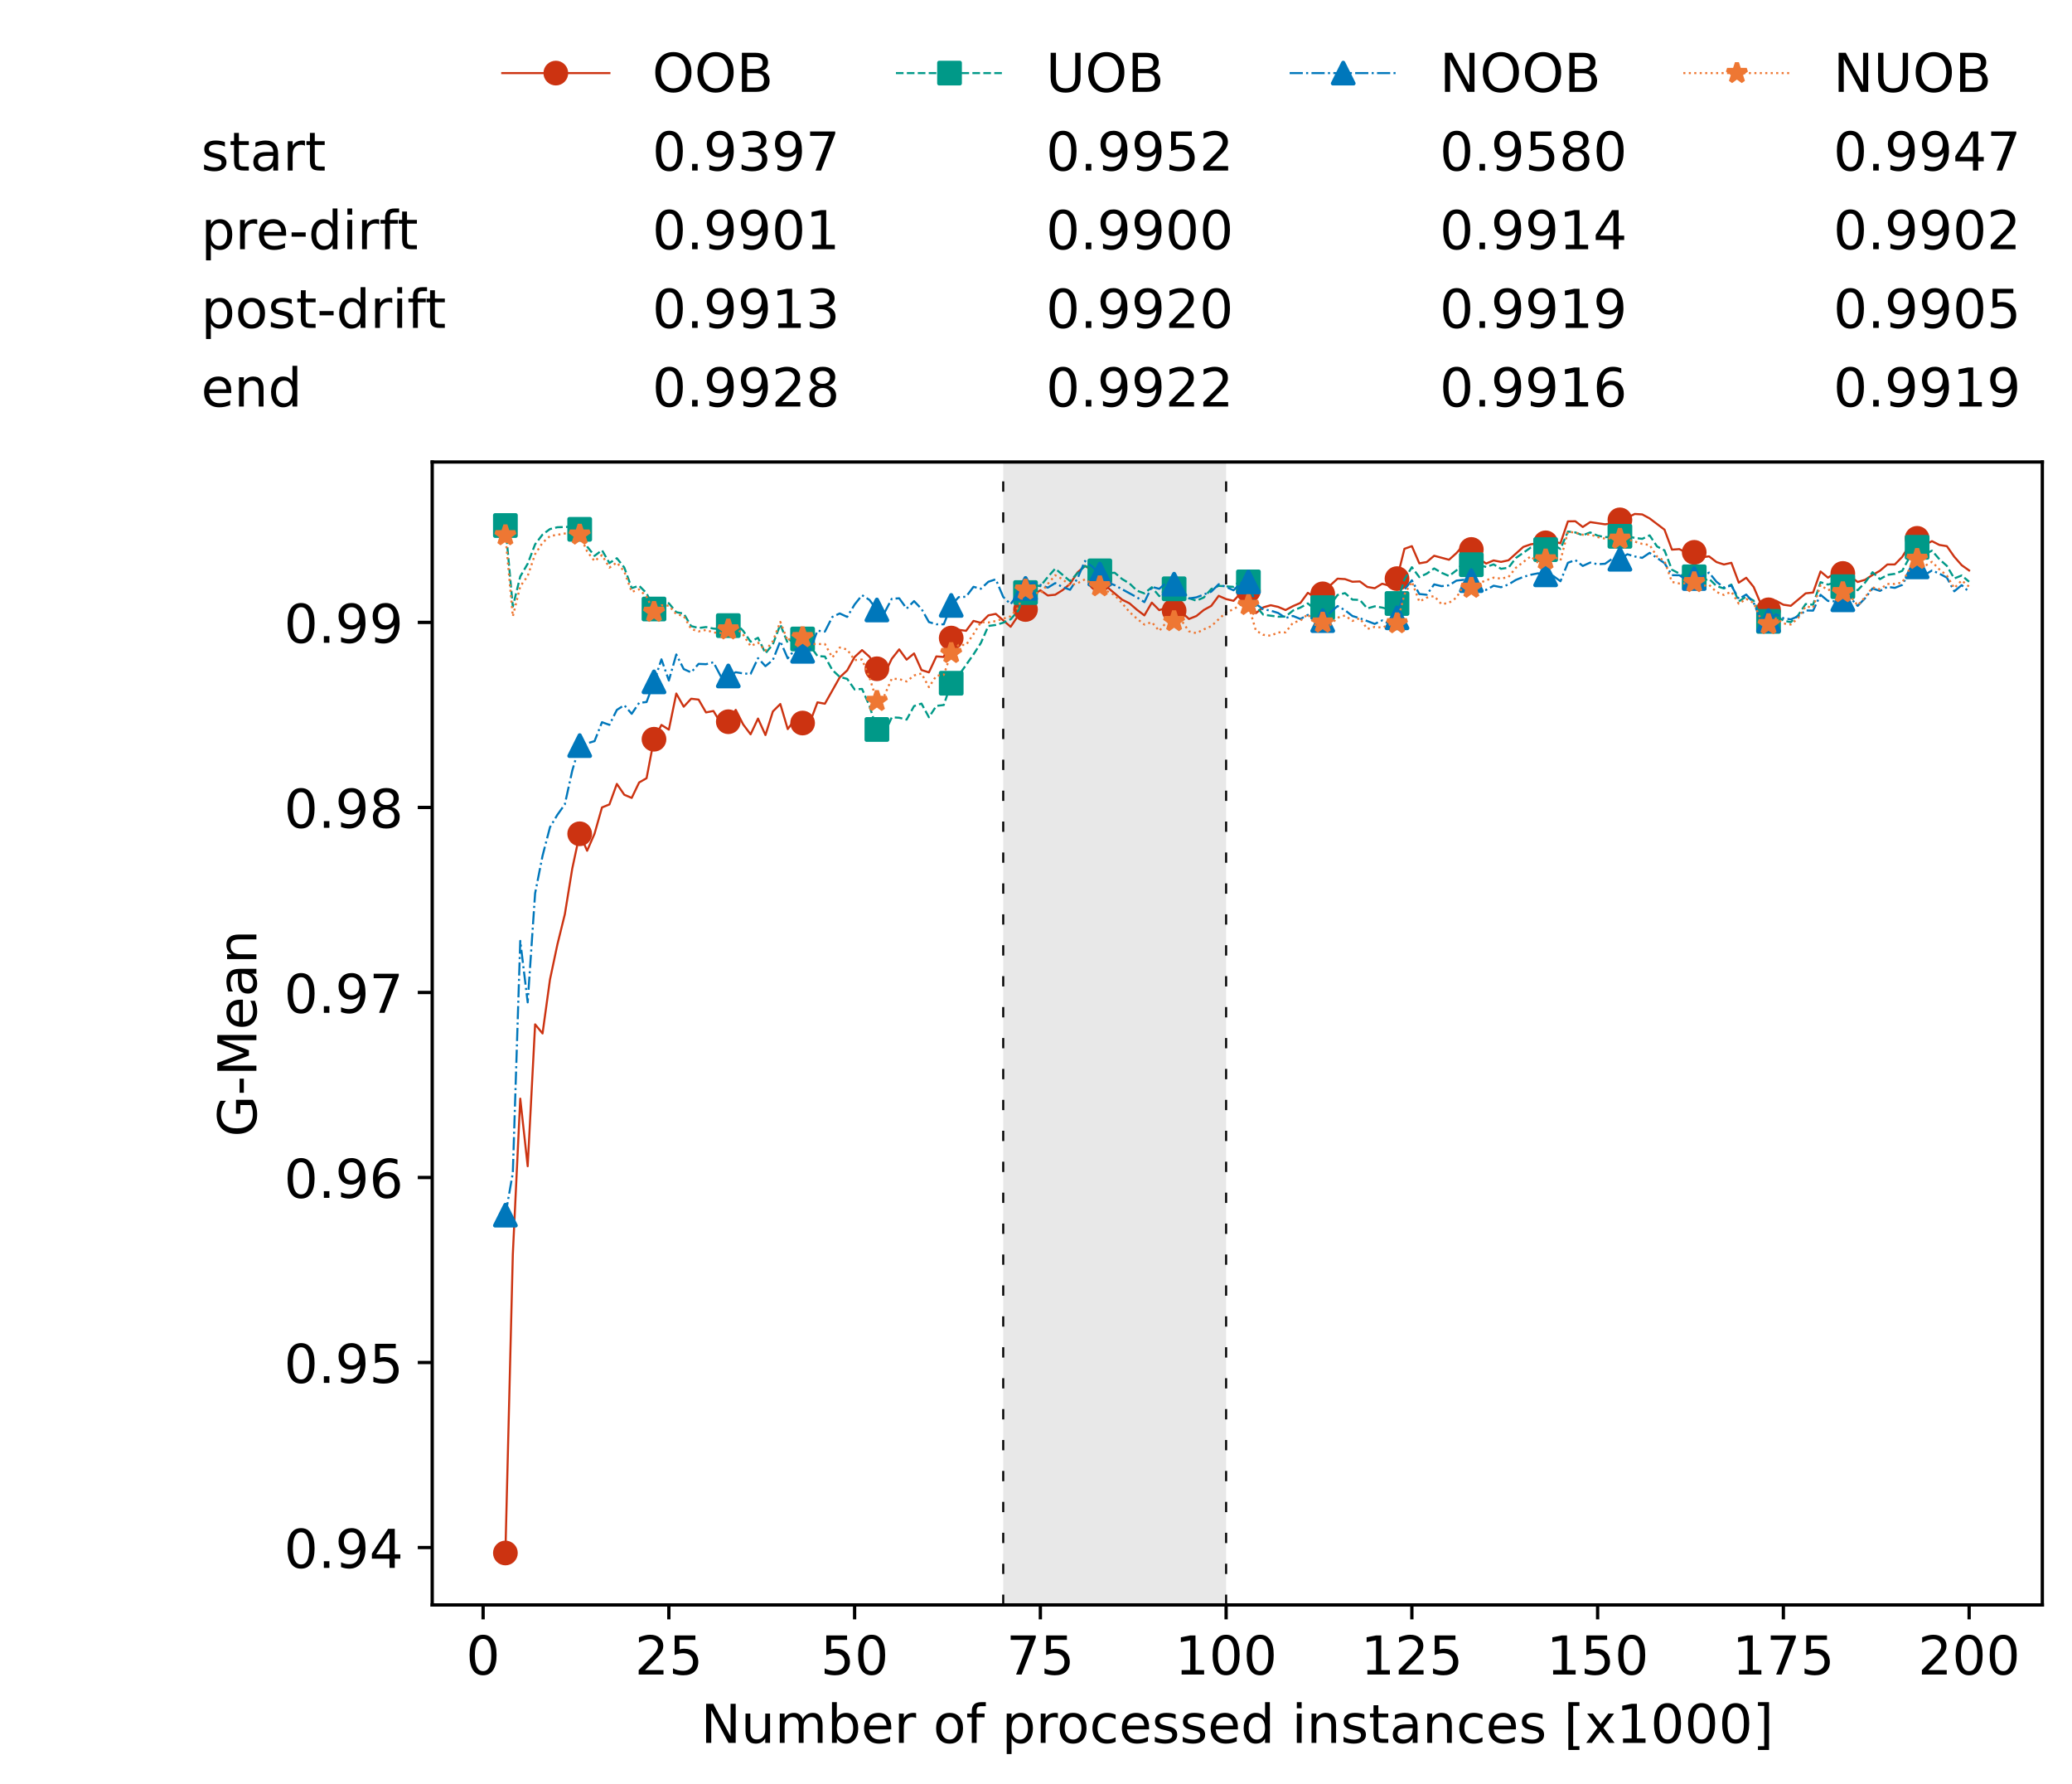 <?xml version="1.0" encoding="utf-8" standalone="no"?>
<!DOCTYPE svg PUBLIC "-//W3C//DTD SVG 1.1//EN"
  "http://www.w3.org/Graphics/SVG/1.1/DTD/svg11.dtd">
<!-- Created with matplotlib (https://matplotlib.org/) -->
<svg height="432.615pt" version="1.1" viewBox="0 0 502.65 432.615" width="502.65pt" xmlns="http://www.w3.org/2000/svg" xmlns:xlink="http://www.w3.org/1999/xlink">
 <defs>
  <style type="text/css">*{stroke-linecap:butt;stroke-linejoin:round;}</style>
 </defs>
 <g id="figure_1">
  <g id="patch_1">
   <path d="M 0 432.615 
L 502.65 432.615 
L 502.65 0 
L 0 0 
z
" style="fill:#ffffff;"/>
  </g>
  <g id="axes_1">
   <g id="patch_2">
    <path d="M 104.85 389.252 
L 495.45 389.252 
L 495.45 112.052 
L 104.85 112.052 
z
" style="fill:#ffffff;"/>
   </g>
   <g id="patch_3">
    <path clip-path="url(#p581e17b6e9)" d="M 297.446 389.252 
L 297.446 112.052 
L 243.372 112.052 
L 243.372 389.252 
z
" style="fill:#d3d3d3;opacity:0.5;"/>
   </g>
   <g id="matplotlib.axis_1">
    <g id="xtick_1">
     <g id="line2d_1">
      <defs>
       <path d="M 0 0 
L 0 3.5 
" id="mab8a0682cc" style="stroke:#000000;stroke-width:0.8;"/>
      </defs>
      <g>
       <use style="stroke:#000000;stroke-width:0.8;" x="117.197" xlink:href="#mab8a0682cc" y="389.252"/>
      </g>
     </g>
     <g id="text_1">
      <!-- 0 -->
      <g transform="translate(113.061 406.13)scale(0.13 -0.13)">
       <defs>
        <path d="M 31.781 66.406 
Q 24.172 66.406 20.328 58.906 
Q 16.5 51.422 16.5 36.375 
Q 16.5 21.391 20.328 13.891 
Q 24.172 6.391 31.781 6.391 
Q 39.453 6.391 43.281 13.891 
Q 47.125 21.391 47.125 36.375 
Q 47.125 51.422 43.281 58.906 
Q 39.453 66.406 31.781 66.406 
z
M 31.781 74.219 
Q 44.047 74.219 50.516 64.516 
Q 56.984 54.828 56.984 36.375 
Q 56.984 17.969 50.516 8.266 
Q 44.047 -1.422 31.781 -1.422 
Q 19.531 -1.422 13.062 8.266 
Q 6.594 17.969 6.594 36.375 
Q 6.594 54.828 13.062 64.516 
Q 19.531 74.219 31.781 74.219 
z
" id="DejaVuSans-48"/>
       </defs>
       <use xlink:href="#DejaVuSans-48"/>
      </g>
     </g>
    </g>
    <g id="xtick_2">
     <g id="line2d_2">
      <g>
       <use style="stroke:#000000;stroke-width:0.8;" x="162.259" xlink:href="#mab8a0682cc" y="389.252"/>
      </g>
     </g>
     <g id="text_2">
      <!-- 25 -->
      <g transform="translate(153.988 406.13)scale(0.13 -0.13)">
       <defs>
        <path d="M 19.188 8.297 
L 53.609 8.297 
L 53.609 0 
L 7.328 0 
L 7.328 8.297 
Q 12.938 14.109 22.625 23.891 
Q 32.328 33.688 34.812 36.531 
Q 39.547 41.844 41.422 45.531 
Q 43.312 49.219 43.312 52.781 
Q 43.312 58.594 39.234 62.25 
Q 35.156 65.922 28.609 65.922 
Q 23.969 65.922 18.812 64.312 
Q 13.672 62.703 7.812 59.422 
L 7.812 69.391 
Q 13.766 71.781 18.938 73 
Q 24.125 74.219 28.422 74.219 
Q 39.75 74.219 46.484 68.547 
Q 53.219 62.891 53.219 53.422 
Q 53.219 48.922 51.531 44.891 
Q 49.859 40.875 45.406 35.406 
Q 44.188 33.984 37.641 27.219 
Q 31.109 20.453 19.188 8.297 
z
" id="DejaVuSans-50"/>
        <path d="M 10.797 72.906 
L 49.516 72.906 
L 49.516 64.594 
L 19.828 64.594 
L 19.828 46.734 
Q 21.969 47.469 24.109 47.828 
Q 26.266 48.188 28.422 48.188 
Q 40.625 48.188 47.75 41.5 
Q 54.891 34.812 54.891 23.391 
Q 54.891 11.625 47.562 5.094 
Q 40.234 -1.422 26.906 -1.422 
Q 22.312 -1.422 17.547 -0.641 
Q 12.797 0.141 7.719 1.703 
L 7.719 11.625 
Q 12.109 9.234 16.797 8.062 
Q 21.484 6.891 26.703 6.891 
Q 35.156 6.891 40.078 11.328 
Q 45.016 15.766 45.016 23.391 
Q 45.016 31 40.078 35.438 
Q 35.156 39.891 26.703 39.891 
Q 22.75 39.891 18.812 39.016 
Q 14.891 38.141 10.797 36.281 
z
" id="DejaVuSans-53"/>
       </defs>
       <use xlink:href="#DejaVuSans-50"/>
       <use x="63.623" xlink:href="#DejaVuSans-53"/>
      </g>
     </g>
    </g>
    <g id="xtick_3">
     <g id="line2d_3">
      <g>
       <use style="stroke:#000000;stroke-width:0.8;" x="207.322" xlink:href="#mab8a0682cc" y="389.252"/>
      </g>
     </g>
     <g id="text_3">
      <!-- 50 -->
      <g transform="translate(199.05 406.13)scale(0.13 -0.13)">
       <use xlink:href="#DejaVuSans-53"/>
       <use x="63.623" xlink:href="#DejaVuSans-48"/>
      </g>
     </g>
    </g>
    <g id="xtick_4">
     <g id="line2d_4">
      <g>
       <use style="stroke:#000000;stroke-width:0.8;" x="252.384" xlink:href="#mab8a0682cc" y="389.252"/>
      </g>
     </g>
     <g id="text_4">
      <!-- 75 -->
      <g transform="translate(244.113 406.13)scale(0.13 -0.13)">
       <defs>
        <path d="M 8.203 72.906 
L 55.078 72.906 
L 55.078 68.703 
L 28.609 0 
L 18.312 0 
L 43.219 64.594 
L 8.203 64.594 
z
" id="DejaVuSans-55"/>
       </defs>
       <use xlink:href="#DejaVuSans-55"/>
       <use x="63.623" xlink:href="#DejaVuSans-53"/>
      </g>
     </g>
    </g>
    <g id="xtick_5">
     <g id="line2d_5">
      <g>
       <use style="stroke:#000000;stroke-width:0.8;" x="297.446" xlink:href="#mab8a0682cc" y="389.252"/>
      </g>
     </g>
     <g id="text_5">
      <!-- 100 -->
      <g transform="translate(285.039 406.13)scale(0.13 -0.13)">
       <defs>
        <path d="M 12.406 8.297 
L 28.516 8.297 
L 28.516 63.922 
L 10.984 60.406 
L 10.984 69.391 
L 28.422 72.906 
L 38.281 72.906 
L 38.281 8.297 
L 54.391 8.297 
L 54.391 0 
L 12.406 0 
z
" id="DejaVuSans-49"/>
       </defs>
       <use xlink:href="#DejaVuSans-49"/>
       <use x="63.623" xlink:href="#DejaVuSans-48"/>
       <use x="127.246" xlink:href="#DejaVuSans-48"/>
      </g>
     </g>
    </g>
    <g id="xtick_6">
     <g id="line2d_6">
      <g>
       <use style="stroke:#000000;stroke-width:0.8;" x="342.509" xlink:href="#mab8a0682cc" y="389.252"/>
      </g>
     </g>
     <g id="text_6">
      <!-- 125 -->
      <g transform="translate(330.102 406.13)scale(0.13 -0.13)">
       <use xlink:href="#DejaVuSans-49"/>
       <use x="63.623" xlink:href="#DejaVuSans-50"/>
       <use x="127.246" xlink:href="#DejaVuSans-53"/>
      </g>
     </g>
    </g>
    <g id="xtick_7">
     <g id="line2d_7">
      <g>
       <use style="stroke:#000000;stroke-width:0.8;" x="387.571" xlink:href="#mab8a0682cc" y="389.252"/>
      </g>
     </g>
     <g id="text_7">
      <!-- 150 -->
      <g transform="translate(375.164 406.13)scale(0.13 -0.13)">
       <use xlink:href="#DejaVuSans-49"/>
       <use x="63.623" xlink:href="#DejaVuSans-53"/>
       <use x="127.246" xlink:href="#DejaVuSans-48"/>
      </g>
     </g>
    </g>
    <g id="xtick_8">
     <g id="line2d_8">
      <g>
       <use style="stroke:#000000;stroke-width:0.8;" x="432.633" xlink:href="#mab8a0682cc" y="389.252"/>
      </g>
     </g>
     <g id="text_8">
      <!-- 175 -->
      <g transform="translate(420.226 406.13)scale(0.13 -0.13)">
       <use xlink:href="#DejaVuSans-49"/>
       <use x="63.623" xlink:href="#DejaVuSans-55"/>
       <use x="127.246" xlink:href="#DejaVuSans-53"/>
      </g>
     </g>
    </g>
    <g id="xtick_9">
     <g id="line2d_9">
      <g>
       <use style="stroke:#000000;stroke-width:0.8;" x="477.695" xlink:href="#mab8a0682cc" y="389.252"/>
      </g>
     </g>
     <g id="text_9">
      <!-- 200 -->
      <g transform="translate(465.289 406.13)scale(0.13 -0.13)">
       <use xlink:href="#DejaVuSans-50"/>
       <use x="63.623" xlink:href="#DejaVuSans-48"/>
       <use x="127.246" xlink:href="#DejaVuSans-48"/>
      </g>
     </g>
    </g>
    <g id="text_10">
     <!-- Number of processed instances [x1000] -->
     <g transform="translate(170.025 422.711)scale(0.13 -0.13)">
      <defs>
       <path d="M 9.812 72.906 
L 23.094 72.906 
L 55.422 11.922 
L 55.422 72.906 
L 64.984 72.906 
L 64.984 0 
L 51.703 0 
L 19.391 60.984 
L 19.391 0 
L 9.812 0 
z
" id="DejaVuSans-78"/>
       <path d="M 8.5 21.578 
L 8.5 54.688 
L 17.484 54.688 
L 17.484 21.922 
Q 17.484 14.156 20.5 10.266 
Q 23.531 6.391 29.594 6.391 
Q 36.859 6.391 41.078 11.031 
Q 45.312 15.672 45.312 23.688 
L 45.312 54.688 
L 54.297 54.688 
L 54.297 0 
L 45.312 0 
L 45.312 8.406 
Q 42.047 3.422 37.719 1 
Q 33.406 -1.422 27.688 -1.422 
Q 18.266 -1.422 13.375 4.438 
Q 8.5 10.297 8.5 21.578 
z
M 31.109 56 
z
" id="DejaVuSans-117"/>
       <path d="M 52 44.188 
Q 55.375 50.25 60.062 53.125 
Q 64.75 56 71.094 56 
Q 79.641 56 84.281 50.016 
Q 88.922 44.047 88.922 33.016 
L 88.922 0 
L 79.891 0 
L 79.891 32.719 
Q 79.891 40.578 77.094 44.375 
Q 74.312 48.188 68.609 48.188 
Q 61.625 48.188 57.562 43.547 
Q 53.516 38.922 53.516 30.906 
L 53.516 0 
L 44.484 0 
L 44.484 32.719 
Q 44.484 40.625 41.703 44.406 
Q 38.922 48.188 33.109 48.188 
Q 26.219 48.188 22.156 43.531 
Q 18.109 38.875 18.109 30.906 
L 18.109 0 
L 9.078 0 
L 9.078 54.688 
L 18.109 54.688 
L 18.109 46.188 
Q 21.188 51.219 25.484 53.609 
Q 29.781 56 35.688 56 
Q 41.656 56 45.828 52.969 
Q 50 49.953 52 44.188 
z
" id="DejaVuSans-109"/>
       <path d="M 48.688 27.297 
Q 48.688 37.203 44.609 42.844 
Q 40.531 48.484 33.406 48.484 
Q 26.266 48.484 22.188 42.844 
Q 18.109 37.203 18.109 27.297 
Q 18.109 17.391 22.188 11.75 
Q 26.266 6.109 33.406 6.109 
Q 40.531 6.109 44.609 11.75 
Q 48.688 17.391 48.688 27.297 
z
M 18.109 46.391 
Q 20.953 51.266 25.266 53.625 
Q 29.594 56 35.594 56 
Q 45.562 56 51.781 48.094 
Q 58.016 40.188 58.016 27.297 
Q 58.016 14.406 51.781 6.484 
Q 45.562 -1.422 35.594 -1.422 
Q 29.594 -1.422 25.266 0.953 
Q 20.953 3.328 18.109 8.203 
L 18.109 0 
L 9.078 0 
L 9.078 75.984 
L 18.109 75.984 
z
" id="DejaVuSans-98"/>
       <path d="M 56.203 29.594 
L 56.203 25.203 
L 14.891 25.203 
Q 15.484 15.922 20.484 11.062 
Q 25.484 6.203 34.422 6.203 
Q 39.594 6.203 44.453 7.469 
Q 49.312 8.734 54.109 11.281 
L 54.109 2.781 
Q 49.266 0.734 44.188 -0.344 
Q 39.109 -1.422 33.891 -1.422 
Q 20.797 -1.422 13.156 6.188 
Q 5.516 13.812 5.516 26.812 
Q 5.516 40.234 12.766 48.109 
Q 20.016 56 32.328 56 
Q 43.359 56 49.781 48.891 
Q 56.203 41.797 56.203 29.594 
z
M 47.219 32.234 
Q 47.125 39.594 43.094 43.984 
Q 39.062 48.391 32.422 48.391 
Q 24.906 48.391 20.391 44.141 
Q 15.875 39.891 15.188 32.172 
z
" id="DejaVuSans-101"/>
       <path d="M 41.109 46.297 
Q 39.594 47.172 37.812 47.578 
Q 36.031 48 33.891 48 
Q 26.266 48 22.188 43.047 
Q 18.109 38.094 18.109 28.812 
L 18.109 0 
L 9.078 0 
L 9.078 54.688 
L 18.109 54.688 
L 18.109 46.188 
Q 20.953 51.172 25.484 53.578 
Q 30.031 56 36.531 56 
Q 37.453 56 38.578 55.875 
Q 39.703 55.766 41.062 55.516 
z
" id="DejaVuSans-114"/>
       <path id="DejaVuSans-32"/>
       <path d="M 30.609 48.391 
Q 23.391 48.391 19.188 42.75 
Q 14.984 37.109 14.984 27.297 
Q 14.984 17.484 19.156 11.844 
Q 23.344 6.203 30.609 6.203 
Q 37.797 6.203 41.984 11.859 
Q 46.188 17.531 46.188 27.297 
Q 46.188 37.016 41.984 42.703 
Q 37.797 48.391 30.609 48.391 
z
M 30.609 56 
Q 42.328 56 49.016 48.375 
Q 55.719 40.766 55.719 27.297 
Q 55.719 13.875 49.016 6.219 
Q 42.328 -1.422 30.609 -1.422 
Q 18.844 -1.422 12.172 6.219 
Q 5.516 13.875 5.516 27.297 
Q 5.516 40.766 12.172 48.375 
Q 18.844 56 30.609 56 
z
" id="DejaVuSans-111"/>
       <path d="M 37.109 75.984 
L 37.109 68.5 
L 28.516 68.5 
Q 23.688 68.5 21.797 66.547 
Q 19.922 64.594 19.922 59.516 
L 19.922 54.688 
L 34.719 54.688 
L 34.719 47.703 
L 19.922 47.703 
L 19.922 0 
L 10.891 0 
L 10.891 47.703 
L 2.297 47.703 
L 2.297 54.688 
L 10.891 54.688 
L 10.891 58.5 
Q 10.891 67.625 15.141 71.797 
Q 19.391 75.984 28.609 75.984 
z
" id="DejaVuSans-102"/>
       <path d="M 18.109 8.203 
L 18.109 -20.797 
L 9.078 -20.797 
L 9.078 54.688 
L 18.109 54.688 
L 18.109 46.391 
Q 20.953 51.266 25.266 53.625 
Q 29.594 56 35.594 56 
Q 45.562 56 51.781 48.094 
Q 58.016 40.188 58.016 27.297 
Q 58.016 14.406 51.781 6.484 
Q 45.562 -1.422 35.594 -1.422 
Q 29.594 -1.422 25.266 0.953 
Q 20.953 3.328 18.109 8.203 
z
M 48.688 27.297 
Q 48.688 37.203 44.609 42.844 
Q 40.531 48.484 33.406 48.484 
Q 26.266 48.484 22.188 42.844 
Q 18.109 37.203 18.109 27.297 
Q 18.109 17.391 22.188 11.75 
Q 26.266 6.109 33.406 6.109 
Q 40.531 6.109 44.609 11.75 
Q 48.688 17.391 48.688 27.297 
z
" id="DejaVuSans-112"/>
       <path d="M 48.781 52.594 
L 48.781 44.188 
Q 44.969 46.297 41.141 47.344 
Q 37.312 48.391 33.406 48.391 
Q 24.656 48.391 19.812 42.844 
Q 14.984 37.312 14.984 27.297 
Q 14.984 17.281 19.812 11.734 
Q 24.656 6.203 33.406 6.203 
Q 37.312 6.203 41.141 7.25 
Q 44.969 8.297 48.781 10.406 
L 48.781 2.094 
Q 45.016 0.344 40.984 -0.531 
Q 36.969 -1.422 32.422 -1.422 
Q 20.062 -1.422 12.781 6.344 
Q 5.516 14.109 5.516 27.297 
Q 5.516 40.672 12.859 48.328 
Q 20.219 56 33.016 56 
Q 37.156 56 41.109 55.141 
Q 45.062 54.297 48.781 52.594 
z
" id="DejaVuSans-99"/>
       <path d="M 44.281 53.078 
L 44.281 44.578 
Q 40.484 46.531 36.375 47.5 
Q 32.281 48.484 27.875 48.484 
Q 21.188 48.484 17.844 46.438 
Q 14.5 44.391 14.5 40.281 
Q 14.5 37.156 16.891 35.375 
Q 19.281 33.594 26.516 31.984 
L 29.594 31.297 
Q 39.156 29.25 43.188 25.516 
Q 47.219 21.781 47.219 15.094 
Q 47.219 7.469 41.188 3.016 
Q 35.156 -1.422 24.609 -1.422 
Q 20.219 -1.422 15.453 -0.562 
Q 10.688 0.297 5.422 2 
L 5.422 11.281 
Q 10.406 8.688 15.234 7.391 
Q 20.062 6.109 24.812 6.109 
Q 31.156 6.109 34.562 8.281 
Q 37.984 10.453 37.984 14.406 
Q 37.984 18.062 35.516 20.016 
Q 33.062 21.969 24.703 23.781 
L 21.578 24.516 
Q 13.234 26.266 9.516 29.906 
Q 5.812 33.547 5.812 39.891 
Q 5.812 47.609 11.281 51.797 
Q 16.75 56 26.812 56 
Q 31.781 56 36.172 55.266 
Q 40.578 54.547 44.281 53.078 
z
" id="DejaVuSans-115"/>
       <path d="M 45.406 46.391 
L 45.406 75.984 
L 54.391 75.984 
L 54.391 0 
L 45.406 0 
L 45.406 8.203 
Q 42.578 3.328 38.25 0.953 
Q 33.938 -1.422 27.875 -1.422 
Q 17.969 -1.422 11.734 6.484 
Q 5.516 14.406 5.516 27.297 
Q 5.516 40.188 11.734 48.094 
Q 17.969 56 27.875 56 
Q 33.938 56 38.25 53.625 
Q 42.578 51.266 45.406 46.391 
z
M 14.797 27.297 
Q 14.797 17.391 18.875 11.75 
Q 22.953 6.109 30.078 6.109 
Q 37.203 6.109 41.297 11.75 
Q 45.406 17.391 45.406 27.297 
Q 45.406 37.203 41.297 42.844 
Q 37.203 48.484 30.078 48.484 
Q 22.953 48.484 18.875 42.844 
Q 14.797 37.203 14.797 27.297 
z
" id="DejaVuSans-100"/>
       <path d="M 9.422 54.688 
L 18.406 54.688 
L 18.406 0 
L 9.422 0 
z
M 9.422 75.984 
L 18.406 75.984 
L 18.406 64.594 
L 9.422 64.594 
z
" id="DejaVuSans-105"/>
       <path d="M 54.891 33.016 
L 54.891 0 
L 45.906 0 
L 45.906 32.719 
Q 45.906 40.484 42.875 44.328 
Q 39.844 48.188 33.797 48.188 
Q 26.516 48.188 22.312 43.547 
Q 18.109 38.922 18.109 30.906 
L 18.109 0 
L 9.078 0 
L 9.078 54.688 
L 18.109 54.688 
L 18.109 46.188 
Q 21.344 51.125 25.703 53.562 
Q 30.078 56 35.797 56 
Q 45.219 56 50.047 50.172 
Q 54.891 44.344 54.891 33.016 
z
" id="DejaVuSans-110"/>
       <path d="M 18.312 70.219 
L 18.312 54.688 
L 36.812 54.688 
L 36.812 47.703 
L 18.312 47.703 
L 18.312 18.016 
Q 18.312 11.328 20.141 9.422 
Q 21.969 7.516 27.594 7.516 
L 36.812 7.516 
L 36.812 0 
L 27.594 0 
Q 17.188 0 13.234 3.875 
Q 9.281 7.766 9.281 18.016 
L 9.281 47.703 
L 2.688 47.703 
L 2.688 54.688 
L 9.281 54.688 
L 9.281 70.219 
z
" id="DejaVuSans-116"/>
       <path d="M 34.281 27.484 
Q 23.391 27.484 19.188 25 
Q 14.984 22.516 14.984 16.5 
Q 14.984 11.719 18.141 8.906 
Q 21.297 6.109 26.703 6.109 
Q 34.188 6.109 38.703 11.406 
Q 43.219 16.703 43.219 25.484 
L 43.219 27.484 
z
M 52.203 31.203 
L 52.203 0 
L 43.219 0 
L 43.219 8.297 
Q 40.141 3.328 35.547 0.953 
Q 30.953 -1.422 24.312 -1.422 
Q 15.922 -1.422 10.953 3.297 
Q 6 8.016 6 15.922 
Q 6 25.141 12.172 29.828 
Q 18.359 34.516 30.609 34.516 
L 43.219 34.516 
L 43.219 35.406 
Q 43.219 41.609 39.141 45 
Q 35.062 48.391 27.688 48.391 
Q 23 48.391 18.547 47.266 
Q 14.109 46.141 10.016 43.891 
L 10.016 52.203 
Q 14.938 54.109 19.578 55.047 
Q 24.219 56 28.609 56 
Q 40.484 56 46.344 49.844 
Q 52.203 43.703 52.203 31.203 
z
" id="DejaVuSans-97"/>
       <path d="M 8.594 75.984 
L 29.297 75.984 
L 29.297 69 
L 17.578 69 
L 17.578 -6.203 
L 29.297 -6.203 
L 29.297 -13.188 
L 8.594 -13.188 
z
" id="DejaVuSans-91"/>
       <path d="M 54.891 54.688 
L 35.109 28.078 
L 55.906 0 
L 45.312 0 
L 29.391 21.484 
L 13.484 0 
L 2.875 0 
L 24.125 28.609 
L 4.688 54.688 
L 15.281 54.688 
L 29.781 35.203 
L 44.281 54.688 
z
" id="DejaVuSans-120"/>
       <path d="M 30.422 75.984 
L 30.422 -13.188 
L 9.719 -13.188 
L 9.719 -6.203 
L 21.391 -6.203 
L 21.391 69 
L 9.719 69 
L 9.719 75.984 
z
" id="DejaVuSans-93"/>
      </defs>
      <use xlink:href="#DejaVuSans-78"/>
      <use x="74.805" xlink:href="#DejaVuSans-117"/>
      <use x="138.184" xlink:href="#DejaVuSans-109"/>
      <use x="235.596" xlink:href="#DejaVuSans-98"/>
      <use x="299.072" xlink:href="#DejaVuSans-101"/>
      <use x="360.596" xlink:href="#DejaVuSans-114"/>
      <use x="401.709" xlink:href="#DejaVuSans-32"/>
      <use x="433.496" xlink:href="#DejaVuSans-111"/>
      <use x="494.678" xlink:href="#DejaVuSans-102"/>
      <use x="529.883" xlink:href="#DejaVuSans-32"/>
      <use x="561.67" xlink:href="#DejaVuSans-112"/>
      <use x="625.146" xlink:href="#DejaVuSans-114"/>
      <use x="664.01" xlink:href="#DejaVuSans-111"/>
      <use x="725.191" xlink:href="#DejaVuSans-99"/>
      <use x="780.172" xlink:href="#DejaVuSans-101"/>
      <use x="841.695" xlink:href="#DejaVuSans-115"/>
      <use x="893.795" xlink:href="#DejaVuSans-115"/>
      <use x="945.895" xlink:href="#DejaVuSans-101"/>
      <use x="1007.418" xlink:href="#DejaVuSans-100"/>
      <use x="1070.895" xlink:href="#DejaVuSans-32"/>
      <use x="1102.682" xlink:href="#DejaVuSans-105"/>
      <use x="1130.465" xlink:href="#DejaVuSans-110"/>
      <use x="1193.844" xlink:href="#DejaVuSans-115"/>
      <use x="1245.943" xlink:href="#DejaVuSans-116"/>
      <use x="1285.152" xlink:href="#DejaVuSans-97"/>
      <use x="1346.432" xlink:href="#DejaVuSans-110"/>
      <use x="1409.811" xlink:href="#DejaVuSans-99"/>
      <use x="1464.791" xlink:href="#DejaVuSans-101"/>
      <use x="1526.314" xlink:href="#DejaVuSans-115"/>
      <use x="1578.414" xlink:href="#DejaVuSans-32"/>
      <use x="1610.201" xlink:href="#DejaVuSans-91"/>
      <use x="1649.215" xlink:href="#DejaVuSans-120"/>
      <use x="1708.395" xlink:href="#DejaVuSans-49"/>
      <use x="1772.018" xlink:href="#DejaVuSans-48"/>
      <use x="1835.641" xlink:href="#DejaVuSans-48"/>
      <use x="1899.264" xlink:href="#DejaVuSans-48"/>
      <use x="1962.887" xlink:href="#DejaVuSans-93"/>
     </g>
    </g>
   </g>
   <g id="matplotlib.axis_2">
    <g id="ytick_1">
     <g id="line2d_10">
      <defs>
       <path d="M 0 0 
L -3.5 0 
" id="mc3aabe1c0b" style="stroke:#000000;stroke-width:0.8;"/>
      </defs>
      <g>
       <use style="stroke:#000000;stroke-width:0.8;" x="104.85" xlink:href="#mc3aabe1c0b" y="375.331"/>
      </g>
     </g>
     <g id="text_11">
      <!-- 0.94 -->
      <g transform="translate(68.905 380.27)scale(0.13 -0.13)">
       <defs>
        <path d="M 10.688 12.406 
L 21 12.406 
L 21 0 
L 10.688 0 
z
" id="DejaVuSans-46"/>
        <path d="M 10.984 1.516 
L 10.984 10.5 
Q 14.703 8.734 18.5 7.812 
Q 22.312 6.891 25.984 6.891 
Q 35.75 6.891 40.891 13.453 
Q 46.047 20.016 46.781 33.406 
Q 43.953 29.203 39.594 26.953 
Q 35.25 24.703 29.984 24.703 
Q 19.047 24.703 12.672 31.312 
Q 6.297 37.938 6.297 49.422 
Q 6.297 60.641 12.938 67.422 
Q 19.578 74.219 30.609 74.219 
Q 43.266 74.219 49.922 64.516 
Q 56.594 54.828 56.594 36.375 
Q 56.594 19.141 48.406 8.859 
Q 40.234 -1.422 26.422 -1.422 
Q 22.703 -1.422 18.891 -0.688 
Q 15.094 0.047 10.984 1.516 
z
M 30.609 32.422 
Q 37.25 32.422 41.125 36.953 
Q 45.016 41.5 45.016 49.422 
Q 45.016 57.281 41.125 61.844 
Q 37.25 66.406 30.609 66.406 
Q 23.969 66.406 20.094 61.844 
Q 16.219 57.281 16.219 49.422 
Q 16.219 41.5 20.094 36.953 
Q 23.969 32.422 30.609 32.422 
z
" id="DejaVuSans-57"/>
        <path d="M 37.797 64.312 
L 12.891 25.391 
L 37.797 25.391 
z
M 35.203 72.906 
L 47.609 72.906 
L 47.609 25.391 
L 58.016 25.391 
L 58.016 17.188 
L 47.609 17.188 
L 47.609 0 
L 37.797 0 
L 37.797 17.188 
L 4.891 17.188 
L 4.891 26.703 
z
" id="DejaVuSans-52"/>
       </defs>
       <use xlink:href="#DejaVuSans-48"/>
       <use x="63.623" xlink:href="#DejaVuSans-46"/>
       <use x="95.41" xlink:href="#DejaVuSans-57"/>
       <use x="159.033" xlink:href="#DejaVuSans-52"/>
      </g>
     </g>
    </g>
    <g id="ytick_2">
     <g id="line2d_11">
      <g>
       <use style="stroke:#000000;stroke-width:0.8;" x="104.85" xlink:href="#mc3aabe1c0b" y="330.456"/>
      </g>
     </g>
     <g id="text_12">
      <!-- 0.95 -->
      <g transform="translate(68.905 335.395)scale(0.13 -0.13)">
       <use xlink:href="#DejaVuSans-48"/>
       <use x="63.623" xlink:href="#DejaVuSans-46"/>
       <use x="95.41" xlink:href="#DejaVuSans-57"/>
       <use x="159.033" xlink:href="#DejaVuSans-53"/>
      </g>
     </g>
    </g>
    <g id="ytick_3">
     <g id="line2d_12">
      <g>
       <use style="stroke:#000000;stroke-width:0.8;" x="104.85" xlink:href="#mc3aabe1c0b" y="285.581"/>
      </g>
     </g>
     <g id="text_13">
      <!-- 0.96 -->
      <g transform="translate(68.905 290.52)scale(0.13 -0.13)">
       <defs>
        <path d="M 33.016 40.375 
Q 26.375 40.375 22.484 35.828 
Q 18.609 31.297 18.609 23.391 
Q 18.609 15.531 22.484 10.953 
Q 26.375 6.391 33.016 6.391 
Q 39.656 6.391 43.531 10.953 
Q 47.406 15.531 47.406 23.391 
Q 47.406 31.297 43.531 35.828 
Q 39.656 40.375 33.016 40.375 
z
M 52.594 71.297 
L 52.594 62.312 
Q 48.875 64.062 45.094 64.984 
Q 41.312 65.922 37.594 65.922 
Q 27.828 65.922 22.672 59.328 
Q 17.531 52.734 16.797 39.406 
Q 19.672 43.656 24.016 45.922 
Q 28.375 48.188 33.594 48.188 
Q 44.578 48.188 50.953 41.516 
Q 57.328 34.859 57.328 23.391 
Q 57.328 12.156 50.688 5.359 
Q 44.047 -1.422 33.016 -1.422 
Q 20.359 -1.422 13.672 8.266 
Q 6.984 17.969 6.984 36.375 
Q 6.984 53.656 15.188 63.938 
Q 23.391 74.219 37.203 74.219 
Q 40.922 74.219 44.703 73.484 
Q 48.484 72.75 52.594 71.297 
z
" id="DejaVuSans-54"/>
       </defs>
       <use xlink:href="#DejaVuSans-48"/>
       <use x="63.623" xlink:href="#DejaVuSans-46"/>
       <use x="95.41" xlink:href="#DejaVuSans-57"/>
       <use x="159.033" xlink:href="#DejaVuSans-54"/>
      </g>
     </g>
    </g>
    <g id="ytick_4">
     <g id="line2d_13">
      <g>
       <use style="stroke:#000000;stroke-width:0.8;" x="104.85" xlink:href="#mc3aabe1c0b" y="240.707"/>
      </g>
     </g>
     <g id="text_14">
      <!-- 0.97 -->
      <g transform="translate(68.905 245.646)scale(0.13 -0.13)">
       <use xlink:href="#DejaVuSans-48"/>
       <use x="63.623" xlink:href="#DejaVuSans-46"/>
       <use x="95.41" xlink:href="#DejaVuSans-57"/>
       <use x="159.033" xlink:href="#DejaVuSans-55"/>
      </g>
     </g>
    </g>
    <g id="ytick_5">
     <g id="line2d_14">
      <g>
       <use style="stroke:#000000;stroke-width:0.8;" x="104.85" xlink:href="#mc3aabe1c0b" y="195.832"/>
      </g>
     </g>
     <g id="text_15">
      <!-- 0.98 -->
      <g transform="translate(68.905 200.771)scale(0.13 -0.13)">
       <defs>
        <path d="M 31.781 34.625 
Q 24.75 34.625 20.719 30.859 
Q 16.703 27.094 16.703 20.516 
Q 16.703 13.922 20.719 10.156 
Q 24.75 6.391 31.781 6.391 
Q 38.812 6.391 42.859 10.172 
Q 46.922 13.969 46.922 20.516 
Q 46.922 27.094 42.891 30.859 
Q 38.875 34.625 31.781 34.625 
z
M 21.922 38.812 
Q 15.578 40.375 12.031 44.719 
Q 8.5 49.078 8.5 55.328 
Q 8.5 64.062 14.719 69.141 
Q 20.953 74.219 31.781 74.219 
Q 42.672 74.219 48.875 69.141 
Q 55.078 64.062 55.078 55.328 
Q 55.078 49.078 51.531 44.719 
Q 48 40.375 41.703 38.812 
Q 48.828 37.156 52.797 32.312 
Q 56.781 27.484 56.781 20.516 
Q 56.781 9.906 50.312 4.234 
Q 43.844 -1.422 31.781 -1.422 
Q 19.734 -1.422 13.25 4.234 
Q 6.781 9.906 6.781 20.516 
Q 6.781 27.484 10.781 32.312 
Q 14.797 37.156 21.922 38.812 
z
M 18.312 54.391 
Q 18.312 48.734 21.844 45.562 
Q 25.391 42.391 31.781 42.391 
Q 38.141 42.391 41.719 45.562 
Q 45.312 48.734 45.312 54.391 
Q 45.312 60.062 41.719 63.234 
Q 38.141 66.406 31.781 66.406 
Q 25.391 66.406 21.844 63.234 
Q 18.312 60.062 18.312 54.391 
z
" id="DejaVuSans-56"/>
       </defs>
       <use xlink:href="#DejaVuSans-48"/>
       <use x="63.623" xlink:href="#DejaVuSans-46"/>
       <use x="95.41" xlink:href="#DejaVuSans-57"/>
       <use x="159.033" xlink:href="#DejaVuSans-56"/>
      </g>
     </g>
    </g>
    <g id="ytick_6">
     <g id="line2d_15">
      <g>
       <use style="stroke:#000000;stroke-width:0.8;" x="104.85" xlink:href="#mc3aabe1c0b" y="150.957"/>
      </g>
     </g>
     <g id="text_16">
      <!-- 0.99 -->
      <g transform="translate(68.905 155.896)scale(0.13 -0.13)">
       <use xlink:href="#DejaVuSans-48"/>
       <use x="63.623" xlink:href="#DejaVuSans-46"/>
       <use x="95.41" xlink:href="#DejaVuSans-57"/>
       <use x="159.033" xlink:href="#DejaVuSans-57"/>
      </g>
     </g>
    </g>
    <g id="text_17">
     <!-- G-Mean -->
     <g transform="translate(62.201 275.744)rotate(-90)scale(0.13 -0.13)">
      <defs>
       <path d="M 59.516 10.406 
L 59.516 29.984 
L 43.406 29.984 
L 43.406 38.094 
L 69.281 38.094 
L 69.281 6.781 
Q 63.578 2.734 56.688 0.656 
Q 49.812 -1.422 42 -1.422 
Q 24.906 -1.422 15.25 8.562 
Q 5.609 18.562 5.609 36.375 
Q 5.609 54.25 15.25 64.234 
Q 24.906 74.219 42 74.219 
Q 49.125 74.219 55.547 72.453 
Q 61.969 70.703 67.391 67.281 
L 67.391 56.781 
Q 61.922 61.422 55.766 63.766 
Q 49.609 66.109 42.828 66.109 
Q 29.438 66.109 22.719 58.641 
Q 16.016 51.172 16.016 36.375 
Q 16.016 21.625 22.719 14.156 
Q 29.438 6.688 42.828 6.688 
Q 48.047 6.688 52.141 7.594 
Q 56.25 8.5 59.516 10.406 
z
" id="DejaVuSans-71"/>
       <path d="M 4.891 31.391 
L 31.203 31.391 
L 31.203 23.391 
L 4.891 23.391 
z
" id="DejaVuSans-45"/>
       <path d="M 9.812 72.906 
L 24.516 72.906 
L 43.109 23.297 
L 61.812 72.906 
L 76.516 72.906 
L 76.516 0 
L 66.891 0 
L 66.891 64.016 
L 48.094 14.016 
L 38.188 14.016 
L 19.391 64.016 
L 19.391 0 
L 9.812 0 
z
" id="DejaVuSans-77"/>
      </defs>
      <use xlink:href="#DejaVuSans-71"/>
      <use x="77.49" xlink:href="#DejaVuSans-45"/>
      <use x="113.574" xlink:href="#DejaVuSans-77"/>
      <use x="199.854" xlink:href="#DejaVuSans-101"/>
      <use x="261.377" xlink:href="#DejaVuSans-97"/>
      <use x="322.656" xlink:href="#DejaVuSans-110"/>
     </g>
    </g>
   </g>
   <g id="line2d_16"/>
   <g id="line2d_17"/>
   <g id="line2d_18"/>
   <g id="line2d_19"/>
   <g id="line2d_20"/>
   <g id="line2d_21">
    <path clip-path="url(#p581e17b6e9)" d="M 122.605 376.652 
L 124.407 304.238 
L 126.21 266.46 
L 128.012 282.852 
L 129.815 248.439 
L 131.617 250.65 
L 133.419 237.575 
L 135.222 229.06 
L 137.024 221.742 
L 138.827 210.646 
L 140.629 202.222 
L 142.432 206.333 
L 144.234 202.194 
L 146.037 195.83 
L 147.839 195.104 
L 149.642 190.123 
L 151.444 192.752 
L 153.247 193.519 
L 155.049 189.778 
L 156.852 188.738 
L 158.654 179.29 
L 160.457 175.819 
L 162.259 176.966 
L 164.062 168.203 
L 165.864 171.401 
L 167.667 169.467 
L 169.469 169.671 
L 171.272 172.786 
L 173.074 172.432 
L 174.877 175.402 
L 176.679 175.044 
L 178.482 172.164 
L 180.284 175.695 
L 182.087 178.099 
L 183.889 174.274 
L 185.692 178.275 
L 187.494 172.552 
L 189.297 170.745 
L 191.099 176.83 
L 192.902 174.385 
L 194.704 175.36 
L 196.507 175.14 
L 198.309 170.339 
L 200.112 170.678 
L 203.717 164.27 
L 205.519 162.601 
L 207.322 159.346 
L 209.124 157.673 
L 210.927 159.287 
L 212.729 162.2 
L 214.532 163.545 
L 216.334 159.779 
L 218.137 157.494 
L 219.939 159.989 
L 221.742 158.48 
L 223.544 162.505 
L 225.347 163.075 
L 227.149 159.206 
L 228.952 159.334 
L 230.754 154.751 
L 232.557 152.75 
L 234.359 152.995 
L 236.162 150.591 
L 237.964 151.061 
L 239.767 149.247 
L 241.569 148.887 
L 245.174 152.014 
L 246.976 149.348 
L 248.779 147.823 
L 250.581 144.357 
L 252.384 143.155 
L 254.186 144.421 
L 255.989 144.244 
L 257.791 143.112 
L 259.594 141.595 
L 261.396 138.839 
L 263.199 137.226 
L 265.001 138.412 
L 266.804 140.577 
L 268.606 142.402 
L 272.211 145.436 
L 274.014 146.333 
L 275.816 147.889 
L 277.619 149.254 
L 279.421 146.155 
L 281.224 147.984 
L 283.026 147.36 
L 284.829 148.089 
L 286.631 148.478 
L 288.434 150.12 
L 290.236 149.404 
L 292.039 147.936 
L 293.841 146.944 
L 295.644 144.508 
L 297.446 145.299 
L 299.249 145.717 
L 301.051 143.827 
L 302.854 143.281 
L 304.656 148.719 
L 306.459 147.307 
L 308.261 146.788 
L 310.064 147.191 
L 311.866 147.954 
L 313.669 147.004 
L 315.471 146.228 
L 317.274 143.778 
L 319.076 144.956 
L 320.879 144.028 
L 322.681 141.998 
L 324.484 140.344 
L 326.286 140.451 
L 328.089 141.094 
L 329.891 141.016 
L 331.694 142.349 
L 333.496 142.668 
L 335.299 141.575 
L 337.101 142.059 
L 338.904 140.338 
L 340.706 133.104 
L 342.509 132.462 
L 344.311 136.626 
L 346.114 136.311 
L 347.916 134.789 
L 351.521 135.76 
L 353.324 134.141 
L 355.126 132.067 
L 356.928 133.263 
L 358.731 135.521 
L 360.533 136.675 
L 362.336 135.925 
L 364.138 136.279 
L 365.941 135.892 
L 369.546 132.642 
L 371.348 132.016 
L 373.151 131.776 
L 374.953 131.653 
L 376.756 131.276 
L 378.558 131.754 
L 380.361 126.45 
L 382.163 126.42 
L 383.966 127.811 
L 385.768 126.626 
L 389.373 127.16 
L 391.176 126.904 
L 392.978 126.084 
L 394.781 125.531 
L 396.583 124.652 
L 398.386 124.763 
L 400.188 125.731 
L 403.793 128.461 
L 405.596 133.301 
L 407.398 133.179 
L 409.201 134.083 
L 411.003 133.961 
L 412.806 135.169 
L 414.608 134.936 
L 416.411 136.321 
L 418.213 136.907 
L 420.016 136.497 
L 421.818 141.316 
L 423.621 140.127 
L 425.423 142.358 
L 427.226 146.592 
L 429.028 147.901 
L 430.831 145.689 
L 432.633 146.668 
L 434.436 146.926 
L 438.041 143.906 
L 439.843 143.707 
L 441.646 138.605 
L 443.448 140.102 
L 445.251 138.955 
L 447.053 139.082 
L 448.856 139.795 
L 450.658 141.148 
L 452.461 140.62 
L 454.263 139.446 
L 456.066 138.423 
L 457.868 136.9 
L 459.671 136.9 
L 461.473 135.048 
L 463.276 132.134 
L 465.078 130.565 
L 466.881 132.165 
L 468.683 131.254 
L 470.485 132.169 
L 472.288 132.461 
L 474.09 135.032 
L 475.893 137.081 
L 477.695 138.365 
L 477.695 138.365 
" style="fill:none;stroke:#cc3311;stroke-linecap:square;stroke-width:0.5;"/>
    <defs>
     <path d="M 0 2.5 
C 0.663 2.5 1.299 2.237 1.768 1.768 
C 2.237 1.299 2.5 0.663 2.5 0 
C 2.5 -0.663 2.237 -1.299 1.768 -1.768 
C 1.299 -2.237 0.663 -2.5 0 -2.5 
C -0.663 -2.5 -1.299 -2.237 -1.768 -1.768 
C -2.237 -1.299 -2.5 -0.663 -2.5 0 
C -2.5 0.663 -2.237 1.299 -1.768 1.768 
C -1.299 2.237 -0.663 2.5 0 2.5 
z
" id="m16e096ba9c" style="stroke:#cc3311;"/>
    </defs>
    <g clip-path="url(#p581e17b6e9)">
     <use style="fill:#cc3311;stroke:#cc3311;" x="122.605" xlink:href="#m16e096ba9c" y="376.652"/>
     <use style="fill:#cc3311;stroke:#cc3311;" x="140.629" xlink:href="#m16e096ba9c" y="202.222"/>
     <use style="fill:#cc3311;stroke:#cc3311;" x="158.654" xlink:href="#m16e096ba9c" y="179.29"/>
     <use style="fill:#cc3311;stroke:#cc3311;" x="176.679" xlink:href="#m16e096ba9c" y="175.044"/>
     <use style="fill:#cc3311;stroke:#cc3311;" x="194.704" xlink:href="#m16e096ba9c" y="175.36"/>
     <use style="fill:#cc3311;stroke:#cc3311;" x="212.729" xlink:href="#m16e096ba9c" y="162.2"/>
     <use style="fill:#cc3311;stroke:#cc3311;" x="230.754" xlink:href="#m16e096ba9c" y="154.751"/>
     <use style="fill:#cc3311;stroke:#cc3311;" x="248.779" xlink:href="#m16e096ba9c" y="147.823"/>
     <use style="fill:#cc3311;stroke:#cc3311;" x="266.804" xlink:href="#m16e096ba9c" y="140.577"/>
     <use style="fill:#cc3311;stroke:#cc3311;" x="284.829" xlink:href="#m16e096ba9c" y="148.089"/>
     <use style="fill:#cc3311;stroke:#cc3311;" x="302.854" xlink:href="#m16e096ba9c" y="143.281"/>
     <use style="fill:#cc3311;stroke:#cc3311;" x="320.879" xlink:href="#m16e096ba9c" y="144.028"/>
     <use style="fill:#cc3311;stroke:#cc3311;" x="338.904" xlink:href="#m16e096ba9c" y="140.338"/>
     <use style="fill:#cc3311;stroke:#cc3311;" x="356.928" xlink:href="#m16e096ba9c" y="133.263"/>
     <use style="fill:#cc3311;stroke:#cc3311;" x="374.953" xlink:href="#m16e096ba9c" y="131.653"/>
     <use style="fill:#cc3311;stroke:#cc3311;" x="392.978" xlink:href="#m16e096ba9c" y="126.084"/>
     <use style="fill:#cc3311;stroke:#cc3311;" x="411.003" xlink:href="#m16e096ba9c" y="133.961"/>
     <use style="fill:#cc3311;stroke:#cc3311;" x="429.028" xlink:href="#m16e096ba9c" y="147.901"/>
     <use style="fill:#cc3311;stroke:#cc3311;" x="447.053" xlink:href="#m16e096ba9c" y="139.082"/>
     <use style="fill:#cc3311;stroke:#cc3311;" x="465.078" xlink:href="#m16e096ba9c" y="130.565"/>
    </g>
   </g>
   <g id="line2d_22"/>
   <g id="line2d_23"/>
   <g id="line2d_24"/>
   <g id="line2d_25"/>
   <g id="line2d_26">
    <path clip-path="url(#p581e17b6e9)" d="M 122.605 127.457 
L 124.407 147.118 
L 126.21 139.818 
L 128.012 136.728 
L 129.815 132.011 
L 131.617 129.652 
L 133.419 128.31 
L 135.222 127.874 
L 138.827 127.752 
L 140.629 128.384 
L 142.432 132.558 
L 144.234 134.819 
L 146.037 133.434 
L 147.839 136.561 
L 149.642 135.385 
L 151.444 137.642 
L 153.247 142.635 
L 155.049 142.065 
L 156.852 143.877 
L 158.654 147.705 
L 160.457 146.089 
L 162.259 146.31 
L 164.062 148.478 
L 165.864 148.826 
L 167.667 151.848 
L 169.469 152.317 
L 171.272 152.082 
L 173.074 152.457 
L 174.877 152.574 
L 176.679 151.737 
L 178.482 151.192 
L 180.284 153.002 
L 182.087 155.642 
L 183.889 154.683 
L 185.692 158.451 
L 187.494 156.259 
L 189.297 151.478 
L 191.099 155.981 
L 192.902 153.773 
L 194.704 154.981 
L 196.507 156.63 
L 198.309 159.122 
L 200.112 159.231 
L 201.914 162.494 
L 203.717 164.169 
L 205.519 164.654 
L 207.322 167.214 
L 209.124 167.083 
L 210.927 171.193 
L 212.729 176.923 
L 214.532 177.984 
L 216.334 173.975 
L 218.137 174.072 
L 219.939 174.532 
L 221.742 171.247 
L 223.544 170.648 
L 225.347 173.96 
L 227.149 171.205 
L 228.952 170.986 
L 230.754 165.708 
L 232.557 163.832 
L 236.162 158.711 
L 237.964 155.922 
L 239.767 151.815 
L 241.569 151.571 
L 243.372 151.024 
L 245.174 150.194 
L 246.976 148.156 
L 248.779 143.716 
L 250.581 141.801 
L 252.384 142.171 
L 254.186 139.939 
L 255.989 137.914 
L 259.594 140.94 
L 261.396 139.008 
L 263.199 137.298 
L 265.001 137.973 
L 268.606 139.029 
L 270.409 138.908 
L 272.211 140.435 
L 274.014 141.508 
L 275.816 143.253 
L 277.619 143.915 
L 279.421 142.425 
L 281.224 144.575 
L 283.026 142.489 
L 284.829 142.804 
L 286.631 142.931 
L 288.434 145.089 
L 290.236 145.683 
L 292.039 144.907 
L 293.841 142.858 
L 295.644 142.087 
L 299.249 142.326 
L 301.051 140.592 
L 302.854 141.124 
L 304.656 146.973 
L 306.459 149.081 
L 310.064 149.574 
L 311.866 149.543 
L 313.669 148.083 
L 315.471 147.357 
L 317.274 146.351 
L 319.076 147.895 
L 322.681 146.793 
L 324.484 144.294 
L 326.286 143.855 
L 328.089 145.425 
L 329.891 145.5 
L 331.694 147.56 
L 333.496 147.055 
L 335.299 147.357 
L 337.101 147.84 
L 338.904 146.37 
L 340.706 140.489 
L 342.509 137.564 
L 344.311 139.968 
L 346.114 139.133 
L 347.916 137.861 
L 349.719 138.918 
L 351.521 139.703 
L 353.324 138.33 
L 355.126 136.382 
L 356.928 136.963 
L 358.731 137.008 
L 360.533 137.507 
L 362.336 136.881 
L 364.138 137.955 
L 365.941 137.694 
L 367.743 135.328 
L 371.348 132.802 
L 373.151 132.93 
L 374.953 133.301 
L 376.756 132.061 
L 378.558 133.149 
L 380.361 128.916 
L 382.163 129.137 
L 383.966 129.823 
L 385.768 129.131 
L 387.571 129.909 
L 389.373 130.285 
L 392.978 130.075 
L 394.781 130.055 
L 396.583 130.459 
L 398.386 130.688 
L 400.188 129.845 
L 401.991 132.54 
L 403.793 133.483 
L 405.596 138.177 
L 407.398 139.107 
L 409.201 140.387 
L 411.003 139.896 
L 412.806 140.981 
L 414.608 140.387 
L 416.411 142.138 
L 418.213 142.724 
L 420.016 141.778 
L 421.818 145.861 
L 423.621 144.681 
L 425.423 145.67 
L 427.226 149.776 
L 429.028 150.708 
L 430.831 149.289 
L 432.633 150.513 
L 434.436 150.901 
L 436.238 149.188 
L 438.041 146.494 
L 439.843 146.667 
L 441.646 141.202 
L 443.448 141.779 
L 445.251 141.261 
L 447.053 142.294 
L 448.856 142.044 
L 450.658 143.148 
L 452.461 141.28 
L 454.263 138.783 
L 456.066 140.459 
L 457.868 139.427 
L 459.671 139.176 
L 461.473 138.442 
L 463.276 135.093 
L 465.078 132.737 
L 466.881 134.462 
L 468.683 133.553 
L 470.485 135.636 
L 472.288 137.237 
L 474.09 140.301 
L 475.893 139.566 
L 477.695 141.098 
L 477.695 141.098 
" style="fill:none;stroke:#009988;stroke-dasharray:1.85,0.8;stroke-dashoffset:0;stroke-width:0.5;"/>
    <defs>
     <path d="M -2.5 2.5 
L 2.5 2.5 
L 2.5 -2.5 
L -2.5 -2.5 
z
" id="m9cbd3b6a86" style="stroke:#009988;stroke-linejoin:miter;"/>
    </defs>
    <g clip-path="url(#p581e17b6e9)">
     <use style="fill:#009988;stroke:#009988;stroke-linejoin:miter;" x="122.605" xlink:href="#m9cbd3b6a86" y="127.457"/>
     <use style="fill:#009988;stroke:#009988;stroke-linejoin:miter;" x="140.629" xlink:href="#m9cbd3b6a86" y="128.384"/>
     <use style="fill:#009988;stroke:#009988;stroke-linejoin:miter;" x="158.654" xlink:href="#m9cbd3b6a86" y="147.705"/>
     <use style="fill:#009988;stroke:#009988;stroke-linejoin:miter;" x="176.679" xlink:href="#m9cbd3b6a86" y="151.737"/>
     <use style="fill:#009988;stroke:#009988;stroke-linejoin:miter;" x="194.704" xlink:href="#m9cbd3b6a86" y="154.981"/>
     <use style="fill:#009988;stroke:#009988;stroke-linejoin:miter;" x="212.729" xlink:href="#m9cbd3b6a86" y="176.923"/>
     <use style="fill:#009988;stroke:#009988;stroke-linejoin:miter;" x="230.754" xlink:href="#m9cbd3b6a86" y="165.708"/>
     <use style="fill:#009988;stroke:#009988;stroke-linejoin:miter;" x="248.779" xlink:href="#m9cbd3b6a86" y="143.716"/>
     <use style="fill:#009988;stroke:#009988;stroke-linejoin:miter;" x="266.804" xlink:href="#m9cbd3b6a86" y="138.454"/>
     <use style="fill:#009988;stroke:#009988;stroke-linejoin:miter;" x="284.829" xlink:href="#m9cbd3b6a86" y="142.804"/>
     <use style="fill:#009988;stroke:#009988;stroke-linejoin:miter;" x="302.854" xlink:href="#m9cbd3b6a86" y="141.124"/>
     <use style="fill:#009988;stroke:#009988;stroke-linejoin:miter;" x="320.879" xlink:href="#m9cbd3b6a86" y="147.372"/>
     <use style="fill:#009988;stroke:#009988;stroke-linejoin:miter;" x="338.904" xlink:href="#m9cbd3b6a86" y="146.37"/>
     <use style="fill:#009988;stroke:#009988;stroke-linejoin:miter;" x="356.928" xlink:href="#m9cbd3b6a86" y="136.963"/>
     <use style="fill:#009988;stroke:#009988;stroke-linejoin:miter;" x="374.953" xlink:href="#m9cbd3b6a86" y="133.301"/>
     <use style="fill:#009988;stroke:#009988;stroke-linejoin:miter;" x="392.978" xlink:href="#m9cbd3b6a86" y="130.075"/>
     <use style="fill:#009988;stroke:#009988;stroke-linejoin:miter;" x="411.003" xlink:href="#m9cbd3b6a86" y="139.896"/>
     <use style="fill:#009988;stroke:#009988;stroke-linejoin:miter;" x="429.028" xlink:href="#m9cbd3b6a86" y="150.708"/>
     <use style="fill:#009988;stroke:#009988;stroke-linejoin:miter;" x="447.053" xlink:href="#m9cbd3b6a86" y="142.294"/>
     <use style="fill:#009988;stroke:#009988;stroke-linejoin:miter;" x="465.078" xlink:href="#m9cbd3b6a86" y="132.737"/>
    </g>
   </g>
   <g id="line2d_27"/>
   <g id="line2d_28"/>
   <g id="line2d_29"/>
   <g id="line2d_30"/>
   <g id="line2d_31">
    <path clip-path="url(#p581e17b6e9)" d="M 122.605 294.719 
L 124.407 284.472 
L 126.21 228.195 
L 128.012 243.112 
L 129.815 216.648 
L 131.617 207.558 
L 133.419 200.638 
L 135.222 197.609 
L 137.024 195.08 
L 138.827 186.885 
L 140.629 180.837 
L 144.234 179.748 
L 146.037 175.154 
L 147.839 175.807 
L 149.642 172.178 
L 151.444 171.022 
L 153.247 173.125 
L 155.049 170.458 
L 156.852 170.268 
L 158.654 165.382 
L 160.457 159.908 
L 162.259 165.048 
L 164.062 158.728 
L 165.864 162.271 
L 167.667 163.081 
L 169.469 161.017 
L 171.272 161.089 
L 173.074 160.627 
L 174.877 164.06 
L 176.679 163.94 
L 178.482 163.04 
L 180.284 163.326 
L 182.087 163.451 
L 183.889 159.626 
L 185.692 161.563 
L 187.494 160.074 
L 189.297 155.52 
L 191.099 159.675 
L 192.902 157.463 
L 194.704 157.971 
L 196.507 157.634 
L 198.309 152.957 
L 200.112 153.18 
L 201.914 149.635 
L 203.717 148.78 
L 205.519 149.617 
L 207.322 146.617 
L 209.124 144.351 
L 210.927 145.5 
L 212.729 147.941 
L 214.532 148.661 
L 216.334 145.229 
L 218.137 145.106 
L 219.939 147.601 
L 221.742 145.791 
L 223.544 147.672 
L 225.347 150.872 
L 227.149 151.407 
L 228.952 151.418 
L 230.754 146.836 
L 232.557 144.834 
L 234.359 144.727 
L 236.162 142.322 
L 237.964 142.791 
L 239.767 141.096 
L 241.569 140.498 
L 243.372 144.766 
L 245.174 146.535 
L 246.976 143.996 
L 248.779 142.716 
L 250.581 141.201 
L 254.186 142.524 
L 255.989 141.423 
L 257.791 142.384 
L 259.594 143.042 
L 261.396 140.286 
L 263.199 136.063 
L 265.001 137.43 
L 268.606 141.195 
L 270.409 141.926 
L 275.816 144.879 
L 277.619 146.034 
L 279.421 142.32 
L 281.224 142.812 
L 283.026 141.256 
L 284.829 141.689 
L 286.631 143.209 
L 288.434 145.15 
L 290.236 144.879 
L 293.841 143.497 
L 295.644 141.695 
L 297.446 142.361 
L 299.249 143.166 
L 301.051 141.345 
L 302.854 141.154 
L 304.656 146.463 
L 306.459 147.776 
L 308.261 148.099 
L 310.064 148.664 
L 311.866 149.881 
L 313.669 149.39 
L 315.471 150.123 
L 317.274 149.139 
L 319.076 150.524 
L 320.879 150.516 
L 322.681 148.572 
L 324.484 146.993 
L 326.286 148.001 
L 328.089 149.405 
L 329.891 149.947 
L 333.496 151.314 
L 335.299 150.471 
L 337.101 151.315 
L 338.904 149.84 
L 340.706 142.982 
L 342.509 140.737 
L 344.311 144.071 
L 346.114 144.25 
L 347.916 141.732 
L 349.719 142.169 
L 351.521 141.948 
L 353.324 140.82 
L 355.126 140.616 
L 356.928 140.821 
L 358.731 142.938 
L 360.533 143.061 
L 362.336 142.059 
L 364.138 142.415 
L 365.941 141.763 
L 367.743 140.647 
L 369.546 139.917 
L 371.348 139.4 
L 373.151 139.04 
L 374.953 139.412 
L 376.756 139.652 
L 378.558 140.973 
L 380.361 136.492 
L 382.163 135.827 
L 383.966 137.261 
L 385.768 136.441 
L 387.571 136.847 
L 389.373 136.734 
L 391.176 135.467 
L 392.978 135.639 
L 394.781 134.427 
L 396.583 134.959 
L 398.386 135.3 
L 400.188 134.089 
L 403.793 136.572 
L 405.596 139.495 
L 407.398 139.52 
L 409.201 140.677 
L 412.806 139.951 
L 414.608 138.869 
L 416.411 141.113 
L 418.213 142.47 
L 420.016 142.022 
L 421.818 145.255 
L 423.621 144.201 
L 425.423 146.182 
L 427.226 150.53 
L 429.028 150.518 
L 430.831 148.972 
L 432.633 149.943 
L 434.436 150.216 
L 436.238 149.463 
L 438.041 148.054 
L 439.843 148.1 
L 441.646 144.26 
L 443.448 145.748 
L 445.251 145.852 
L 447.053 145.479 
L 448.856 144.977 
L 450.658 146.943 
L 452.461 145.086 
L 454.263 142.714 
L 456.066 143.31 
L 457.868 142.323 
L 459.671 142.577 
L 461.473 141.86 
L 463.276 138.521 
L 465.078 137.491 
L 466.881 139.466 
L 468.683 138.35 
L 470.485 139.13 
L 472.288 140.097 
L 474.09 143.409 
L 475.893 141.914 
L 477.695 143.572 
L 477.695 143.572 
" style="fill:none;stroke:#0077bb;stroke-dasharray:3.2,0.8,0.5,0.8;stroke-dashoffset:0;stroke-width:0.5;"/>
    <defs>
     <path d="M 0 -2.5 
L -2.5 2.5 
L 2.5 2.5 
z
" id="mbe69948c9a" style="stroke:#0077bb;stroke-linejoin:miter;"/>
    </defs>
    <g clip-path="url(#p581e17b6e9)">
     <use style="fill:#0077bb;stroke:#0077bb;stroke-linejoin:miter;" x="122.605" xlink:href="#mbe69948c9a" y="294.719"/>
     <use style="fill:#0077bb;stroke:#0077bb;stroke-linejoin:miter;" x="140.629" xlink:href="#mbe69948c9a" y="180.837"/>
     <use style="fill:#0077bb;stroke:#0077bb;stroke-linejoin:miter;" x="158.654" xlink:href="#mbe69948c9a" y="165.382"/>
     <use style="fill:#0077bb;stroke:#0077bb;stroke-linejoin:miter;" x="176.679" xlink:href="#mbe69948c9a" y="163.94"/>
     <use style="fill:#0077bb;stroke:#0077bb;stroke-linejoin:miter;" x="194.704" xlink:href="#mbe69948c9a" y="157.971"/>
     <use style="fill:#0077bb;stroke:#0077bb;stroke-linejoin:miter;" x="212.729" xlink:href="#mbe69948c9a" y="147.941"/>
     <use style="fill:#0077bb;stroke:#0077bb;stroke-linejoin:miter;" x="230.754" xlink:href="#mbe69948c9a" y="146.836"/>
     <use style="fill:#0077bb;stroke:#0077bb;stroke-linejoin:miter;" x="248.779" xlink:href="#mbe69948c9a" y="142.716"/>
     <use style="fill:#0077bb;stroke:#0077bb;stroke-linejoin:miter;" x="266.804" xlink:href="#mbe69948c9a" y="139.239"/>
     <use style="fill:#0077bb;stroke:#0077bb;stroke-linejoin:miter;" x="284.829" xlink:href="#mbe69948c9a" y="141.689"/>
     <use style="fill:#0077bb;stroke:#0077bb;stroke-linejoin:miter;" x="302.854" xlink:href="#mbe69948c9a" y="141.154"/>
     <use style="fill:#0077bb;stroke:#0077bb;stroke-linejoin:miter;" x="320.879" xlink:href="#mbe69948c9a" y="150.516"/>
     <use style="fill:#0077bb;stroke:#0077bb;stroke-linejoin:miter;" x="338.904" xlink:href="#mbe69948c9a" y="149.84"/>
     <use style="fill:#0077bb;stroke:#0077bb;stroke-linejoin:miter;" x="356.928" xlink:href="#mbe69948c9a" y="140.821"/>
     <use style="fill:#0077bb;stroke:#0077bb;stroke-linejoin:miter;" x="374.953" xlink:href="#mbe69948c9a" y="139.412"/>
     <use style="fill:#0077bb;stroke:#0077bb;stroke-linejoin:miter;" x="392.978" xlink:href="#mbe69948c9a" y="135.639"/>
     <use style="fill:#0077bb;stroke:#0077bb;stroke-linejoin:miter;" x="411.003" xlink:href="#mbe69948c9a" y="140.313"/>
     <use style="fill:#0077bb;stroke:#0077bb;stroke-linejoin:miter;" x="429.028" xlink:href="#mbe69948c9a" y="150.518"/>
     <use style="fill:#0077bb;stroke:#0077bb;stroke-linejoin:miter;" x="447.053" xlink:href="#mbe69948c9a" y="145.479"/>
     <use style="fill:#0077bb;stroke:#0077bb;stroke-linejoin:miter;" x="465.078" xlink:href="#mbe69948c9a" y="137.491"/>
    </g>
   </g>
   <g id="line2d_32"/>
   <g id="line2d_33"/>
   <g id="line2d_34"/>
   <g id="line2d_35"/>
   <g id="line2d_36">
    <path clip-path="url(#p581e17b6e9)" d="M 122.605 129.838 
L 124.407 149.5 
L 126.21 142.205 
L 128.012 139.709 
L 129.815 134.396 
L 131.617 131.64 
L 133.419 130.014 
L 137.024 129.394 
L 138.827 129.18 
L 140.629 129.681 
L 142.432 133.747 
L 144.234 136.098 
L 146.037 134.622 
L 147.839 137.67 
L 149.642 136.424 
L 151.444 138.62 
L 153.247 143.559 
L 155.049 142.941 
L 156.852 144.708 
L 158.654 148.417 
L 160.457 146.801 
L 162.259 146.902 
L 164.062 148.949 
L 165.864 149.414 
L 167.667 152.553 
L 169.469 153.14 
L 171.272 152.787 
L 173.074 153.403 
L 174.877 153.519 
L 176.679 152.683 
L 178.482 152.138 
L 180.284 153.946 
L 182.087 156.704 
L 183.889 155.863 
L 185.692 157.8 
L 187.494 155.489 
L 189.297 150.826 
L 191.099 155.446 
L 192.902 153.355 
L 194.704 154.563 
L 196.507 156.211 
L 200.112 156.201 
L 201.914 159.463 
L 203.717 157.045 
L 205.519 157.532 
L 207.322 160.092 
L 209.124 159.958 
L 210.927 164.303 
L 212.729 170.033 
L 214.532 168.724 
L 216.334 164.598 
L 218.137 164.693 
L 219.939 165.276 
L 221.742 163.821 
L 223.544 163.342 
L 225.347 166.654 
L 227.149 163.898 
L 228.952 163.681 
L 230.754 158.403 
L 232.557 156.409 
L 234.359 156.424 
L 236.162 153.782 
L 237.964 150.876 
L 239.767 150.982 
L 241.569 150.619 
L 245.174 149.479 
L 246.976 147.329 
L 248.779 143.018 
L 250.581 143.606 
L 252.384 143.977 
L 254.186 141.628 
L 255.989 139.512 
L 257.791 140.495 
L 259.594 142.003 
L 261.396 141.46 
L 263.199 140.513 
L 265.001 141.616 
L 266.804 142.212 
L 268.606 143.38 
L 270.409 144.328 
L 272.211 146.291 
L 274.014 148.445 
L 275.816 150.049 
L 277.619 151.475 
L 279.421 150.893 
L 281.224 153.029 
L 283.026 150.821 
L 286.631 150.512 
L 288.434 153.118 
L 290.236 153.567 
L 292.039 152.642 
L 293.841 151.874 
L 297.446 148.509 
L 299.249 147.771 
L 301.051 146.592 
L 302.854 146.759 
L 304.656 152.918 
L 306.459 153.957 
L 308.261 154.182 
L 310.064 153.378 
L 311.866 153.377 
L 313.669 151.028 
L 315.471 150.528 
L 317.274 148.938 
L 319.076 151.593 
L 320.879 151.027 
L 322.681 151.619 
L 324.484 149.816 
L 326.286 149.271 
L 328.089 150.592 
L 329.891 149.941 
L 331.694 152.545 
L 333.496 152.04 
L 335.299 152.218 
L 337.101 151.478 
L 338.904 151.181 
L 340.706 144.149 
L 342.509 141.098 
L 344.311 145.911 
L 346.114 144.953 
L 347.916 144.561 
L 349.719 146.546 
L 351.521 146.197 
L 353.324 144.946 
L 355.126 141.888 
L 356.928 142.591 
L 358.731 141.499 
L 360.533 140.728 
L 362.336 140.102 
L 364.138 140.332 
L 365.941 139.948 
L 367.743 137.703 
L 371.348 134.924 
L 373.151 136.508 
L 376.756 134.841 
L 378.558 135.934 
L 380.361 128.968 
L 382.163 129.186 
L 383.966 129.697 
L 385.768 129.612 
L 387.571 130.265 
L 389.373 130.642 
L 391.176 130.51 
L 394.781 130.788 
L 398.386 131.92 
L 400.188 132.17 
L 401.991 134.988 
L 403.793 136.057 
L 405.596 141.133 
L 407.398 141.519 
L 409.201 141.464 
L 411.003 141.22 
L 412.806 142.181 
L 414.608 141.833 
L 416.411 143.585 
L 418.213 144.296 
L 420.016 143.516 
L 421.818 146.432 
L 423.621 145.249 
L 425.423 146.239 
L 427.226 150.344 
L 429.028 151.4 
L 430.831 149.98 
L 432.633 151.205 
L 434.436 151.47 
L 436.238 149.883 
L 438.041 147.065 
L 439.843 147.364 
L 441.646 141.899 
L 443.448 143.139 
L 445.251 142.62 
L 448.856 144.613 
L 450.658 146.832 
L 452.461 144.841 
L 454.263 142.47 
L 456.066 142.902 
L 457.868 141.628 
L 459.671 141.628 
L 461.473 141.272 
L 463.276 137.922 
L 465.078 135.57 
L 466.881 137.295 
L 468.683 136.261 
L 470.485 138.101 
L 472.288 139.576 
L 474.09 142.64 
L 475.893 140.77 
L 477.695 142.302 
L 477.695 142.302 
" style="fill:none;stroke:#ee7733;stroke-dasharray:0.5,0.825;stroke-dashoffset:0;stroke-width:0.5;"/>
    <defs>
     <path d="M 0 -2.5 
L -0.561 -0.773 
L -2.378 -0.773 
L -0.908 0.295 
L -1.469 2.023 
L -0 0.955 
L 1.469 2.023 
L 0.908 0.295 
L 2.378 -0.773 
L 0.561 -0.773 
z
" id="m14b0ed77fe" style="stroke:#ee7733;stroke-linejoin:bevel;"/>
    </defs>
    <g clip-path="url(#p581e17b6e9)">
     <use style="fill:#ee7733;stroke:#ee7733;stroke-linejoin:bevel;" x="122.605" xlink:href="#m14b0ed77fe" y="129.838"/>
     <use style="fill:#ee7733;stroke:#ee7733;stroke-linejoin:bevel;" x="140.629" xlink:href="#m14b0ed77fe" y="129.681"/>
     <use style="fill:#ee7733;stroke:#ee7733;stroke-linejoin:bevel;" x="158.654" xlink:href="#m14b0ed77fe" y="148.417"/>
     <use style="fill:#ee7733;stroke:#ee7733;stroke-linejoin:bevel;" x="176.679" xlink:href="#m14b0ed77fe" y="152.683"/>
     <use style="fill:#ee7733;stroke:#ee7733;stroke-linejoin:bevel;" x="194.704" xlink:href="#m14b0ed77fe" y="154.563"/>
     <use style="fill:#ee7733;stroke:#ee7733;stroke-linejoin:bevel;" x="212.729" xlink:href="#m14b0ed77fe" y="170.033"/>
     <use style="fill:#ee7733;stroke:#ee7733;stroke-linejoin:bevel;" x="230.754" xlink:href="#m14b0ed77fe" y="158.403"/>
     <use style="fill:#ee7733;stroke:#ee7733;stroke-linejoin:bevel;" x="248.779" xlink:href="#m14b0ed77fe" y="143.018"/>
     <use style="fill:#ee7733;stroke:#ee7733;stroke-linejoin:bevel;" x="266.804" xlink:href="#m14b0ed77fe" y="142.212"/>
     <use style="fill:#ee7733;stroke:#ee7733;stroke-linejoin:bevel;" x="284.829" xlink:href="#m14b0ed77fe" y="150.675"/>
     <use style="fill:#ee7733;stroke:#ee7733;stroke-linejoin:bevel;" x="302.854" xlink:href="#m14b0ed77fe" y="146.759"/>
     <use style="fill:#ee7733;stroke:#ee7733;stroke-linejoin:bevel;" x="320.879" xlink:href="#m14b0ed77fe" y="151.027"/>
     <use style="fill:#ee7733;stroke:#ee7733;stroke-linejoin:bevel;" x="338.904" xlink:href="#m14b0ed77fe" y="151.181"/>
     <use style="fill:#ee7733;stroke:#ee7733;stroke-linejoin:bevel;" x="356.928" xlink:href="#m14b0ed77fe" y="142.591"/>
     <use style="fill:#ee7733;stroke:#ee7733;stroke-linejoin:bevel;" x="374.953" xlink:href="#m14b0ed77fe" y="135.708"/>
     <use style="fill:#ee7733;stroke:#ee7733;stroke-linejoin:bevel;" x="392.978" xlink:href="#m14b0ed77fe" y="130.685"/>
     <use style="fill:#ee7733;stroke:#ee7733;stroke-linejoin:bevel;" x="411.003" xlink:href="#m14b0ed77fe" y="141.22"/>
     <use style="fill:#ee7733;stroke:#ee7733;stroke-linejoin:bevel;" x="429.028" xlink:href="#m14b0ed77fe" y="151.4"/>
     <use style="fill:#ee7733;stroke:#ee7733;stroke-linejoin:bevel;" x="447.053" xlink:href="#m14b0ed77fe" y="143.653"/>
     <use style="fill:#ee7733;stroke:#ee7733;stroke-linejoin:bevel;" x="465.078" xlink:href="#m14b0ed77fe" y="135.57"/>
    </g>
   </g>
   <g id="line2d_37"/>
   <g id="line2d_38"/>
   <g id="line2d_39"/>
   <g id="line2d_40"/>
   <g id="line2d_41">
    <path clip-path="url(#p581e17b6e9)" d="M 243.372 389.252 
L 243.372 112.052 
" style="fill:none;stroke:#000000;stroke-dasharray:2.5,5;stroke-dashoffset:0;stroke-width:0.5;"/>
   </g>
   <g id="line2d_42">
    <path clip-path="url(#p581e17b6e9)" d="M 297.446 389.252 
L 297.446 112.052 
" style="fill:none;stroke:#000000;stroke-dasharray:2.5,5;stroke-dashoffset:0;stroke-width:0.5;"/>
   </g>
   <g id="patch_4">
    <path d="M 104.85 389.252 
L 104.85 112.052 
" style="fill:none;stroke:#000000;stroke-linecap:square;stroke-linejoin:miter;stroke-width:0.8;"/>
   </g>
   <g id="patch_5">
    <path d="M 495.45 389.252 
L 495.45 112.052 
" style="fill:none;stroke:#000000;stroke-linecap:square;stroke-linejoin:miter;stroke-width:0.8;"/>
   </g>
   <g id="patch_6">
    <path d="M 104.85 389.252 
L 495.45 389.252 
" style="fill:none;stroke:#000000;stroke-linecap:square;stroke-linejoin:miter;stroke-width:0.8;"/>
   </g>
   <g id="patch_7">
    <path d="M 104.85 112.052 
L 495.45 112.052 
" style="fill:none;stroke:#000000;stroke-linecap:square;stroke-linejoin:miter;stroke-width:0.8;"/>
   </g>
   <g id="legend_1">
    <g id="line2d_43"/>
    <g id="line2d_44"/>
    <g id="text_18">
     <!--   -->
     <g transform="translate(48.8 22.278)scale(0.13 -0.13)">
      <use xlink:href="#DejaVuSans-32"/>
     </g>
    </g>
    <g id="line2d_45"/>
    <g id="line2d_46"/>
    <g id="text_19">
     <!-- start -->
     <g transform="translate(48.8 41.36)scale(0.13 -0.13)">
      <use xlink:href="#DejaVuSans-115"/>
      <use x="52.1" xlink:href="#DejaVuSans-116"/>
      <use x="91.309" xlink:href="#DejaVuSans-97"/>
      <use x="152.588" xlink:href="#DejaVuSans-114"/>
      <use x="193.701" xlink:href="#DejaVuSans-116"/>
     </g>
    </g>
    <g id="line2d_47"/>
    <g id="line2d_48"/>
    <g id="text_20">
     <!-- pre-dirft -->
     <g transform="translate(48.8 60.441)scale(0.13 -0.13)">
      <use xlink:href="#DejaVuSans-112"/>
      <use x="63.477" xlink:href="#DejaVuSans-114"/>
      <use x="102.34" xlink:href="#DejaVuSans-101"/>
      <use x="163.863" xlink:href="#DejaVuSans-45"/>
      <use x="199.947" xlink:href="#DejaVuSans-100"/>
      <use x="263.424" xlink:href="#DejaVuSans-105"/>
      <use x="291.207" xlink:href="#DejaVuSans-114"/>
      <use x="332.32" xlink:href="#DejaVuSans-102"/>
      <use x="365.775" xlink:href="#DejaVuSans-116"/>
     </g>
    </g>
    <g id="line2d_49"/>
    <g id="line2d_50"/>
    <g id="text_21">
     <!-- post-drift -->
     <g transform="translate(48.8 79.523)scale(0.13 -0.13)">
      <use xlink:href="#DejaVuSans-112"/>
      <use x="63.477" xlink:href="#DejaVuSans-111"/>
      <use x="124.658" xlink:href="#DejaVuSans-115"/>
      <use x="176.758" xlink:href="#DejaVuSans-116"/>
      <use x="215.967" xlink:href="#DejaVuSans-45"/>
      <use x="252.051" xlink:href="#DejaVuSans-100"/>
      <use x="315.527" xlink:href="#DejaVuSans-114"/>
      <use x="356.641" xlink:href="#DejaVuSans-105"/>
      <use x="384.424" xlink:href="#DejaVuSans-102"/>
      <use x="417.879" xlink:href="#DejaVuSans-116"/>
     </g>
    </g>
    <g id="line2d_51"/>
    <g id="line2d_52"/>
    <g id="text_22">
     <!-- end -->
     <g transform="translate(48.8 98.604)scale(0.13 -0.13)">
      <use xlink:href="#DejaVuSans-101"/>
      <use x="61.523" xlink:href="#DejaVuSans-110"/>
      <use x="124.902" xlink:href="#DejaVuSans-100"/>
     </g>
    </g>
    <g id="line2d_53">
     <path d="M 121.84 17.728 
L 147.84 17.728 
" style="fill:none;stroke:#cc3311;stroke-linecap:square;stroke-width:0.5;"/>
    </g>
    <g id="line2d_54">
     <g>
      <use style="fill:#cc3311;stroke:#cc3311;" x="134.84" xlink:href="#m16e096ba9c" y="17.728"/>
     </g>
    </g>
    <g id="text_23">
     <!-- OOB -->
     <g transform="translate(158.24 22.278)scale(0.13 -0.13)">
      <defs>
       <path d="M 39.406 66.219 
Q 28.656 66.219 22.328 58.203 
Q 16.016 50.203 16.016 36.375 
Q 16.016 22.609 22.328 14.594 
Q 28.656 6.594 39.406 6.594 
Q 50.141 6.594 56.422 14.594 
Q 62.703 22.609 62.703 36.375 
Q 62.703 50.203 56.422 58.203 
Q 50.141 66.219 39.406 66.219 
z
M 39.406 74.219 
Q 54.734 74.219 63.906 63.938 
Q 73.094 53.656 73.094 36.375 
Q 73.094 19.141 63.906 8.859 
Q 54.734 -1.422 39.406 -1.422 
Q 24.031 -1.422 14.812 8.828 
Q 5.609 19.094 5.609 36.375 
Q 5.609 53.656 14.812 63.938 
Q 24.031 74.219 39.406 74.219 
z
" id="DejaVuSans-79"/>
       <path d="M 19.672 34.812 
L 19.672 8.109 
L 35.5 8.109 
Q 43.453 8.109 47.281 11.406 
Q 51.125 14.703 51.125 21.484 
Q 51.125 28.328 47.281 31.562 
Q 43.453 34.812 35.5 34.812 
z
M 19.672 64.797 
L 19.672 42.828 
L 34.281 42.828 
Q 41.5 42.828 45.031 45.531 
Q 48.578 48.25 48.578 53.812 
Q 48.578 59.328 45.031 62.062 
Q 41.5 64.797 34.281 64.797 
z
M 9.812 72.906 
L 35.016 72.906 
Q 46.297 72.906 52.391 68.219 
Q 58.5 63.531 58.5 54.891 
Q 58.5 48.188 55.375 44.234 
Q 52.25 40.281 46.188 39.312 
Q 53.469 37.75 57.5 32.781 
Q 61.531 27.828 61.531 20.406 
Q 61.531 10.641 54.891 5.312 
Q 48.25 0 35.984 0 
L 9.812 0 
z
" id="DejaVuSans-66"/>
      </defs>
      <use xlink:href="#DejaVuSans-79"/>
      <use x="78.711" xlink:href="#DejaVuSans-79"/>
      <use x="157.422" xlink:href="#DejaVuSans-66"/>
     </g>
    </g>
    <g id="line2d_55"/>
    <g id="line2d_56"/>
    <g id="text_24">
     <!-- 0.9397 -->
     <g transform="translate(158.24 41.36)scale(0.13 -0.13)">
      <defs>
       <path d="M 40.578 39.312 
Q 47.656 37.797 51.625 33 
Q 55.609 28.219 55.609 21.188 
Q 55.609 10.406 48.188 4.484 
Q 40.766 -1.422 27.094 -1.422 
Q 22.516 -1.422 17.656 -0.516 
Q 12.797 0.391 7.625 2.203 
L 7.625 11.719 
Q 11.719 9.328 16.594 8.109 
Q 21.484 6.891 26.812 6.891 
Q 36.078 6.891 40.938 10.547 
Q 45.797 14.203 45.797 21.188 
Q 45.797 27.641 41.281 31.266 
Q 36.766 34.906 28.719 34.906 
L 20.219 34.906 
L 20.219 43.016 
L 29.109 43.016 
Q 36.375 43.016 40.234 45.922 
Q 44.094 48.828 44.094 54.297 
Q 44.094 59.906 40.109 62.906 
Q 36.141 65.922 28.719 65.922 
Q 24.656 65.922 20.016 65.031 
Q 15.375 64.156 9.812 62.312 
L 9.812 71.094 
Q 15.438 72.656 20.344 73.438 
Q 25.25 74.219 29.594 74.219 
Q 40.828 74.219 47.359 69.109 
Q 53.906 64.016 53.906 55.328 
Q 53.906 49.266 50.438 45.094 
Q 46.969 40.922 40.578 39.312 
z
" id="DejaVuSans-51"/>
      </defs>
      <use xlink:href="#DejaVuSans-48"/>
      <use x="63.623" xlink:href="#DejaVuSans-46"/>
      <use x="95.41" xlink:href="#DejaVuSans-57"/>
      <use x="159.033" xlink:href="#DejaVuSans-51"/>
      <use x="222.656" xlink:href="#DejaVuSans-57"/>
      <use x="286.279" xlink:href="#DejaVuSans-55"/>
     </g>
    </g>
    <g id="line2d_57"/>
    <g id="line2d_58"/>
    <g id="text_25">
     <!-- 0.9901 -->
     <g transform="translate(158.24 60.441)scale(0.13 -0.13)">
      <use xlink:href="#DejaVuSans-48"/>
      <use x="63.623" xlink:href="#DejaVuSans-46"/>
      <use x="95.41" xlink:href="#DejaVuSans-57"/>
      <use x="159.033" xlink:href="#DejaVuSans-57"/>
      <use x="222.656" xlink:href="#DejaVuSans-48"/>
      <use x="286.279" xlink:href="#DejaVuSans-49"/>
     </g>
    </g>
    <g id="line2d_59"/>
    <g id="line2d_60"/>
    <g id="text_26">
     <!-- 0.9913 -->
     <g transform="translate(158.24 79.523)scale(0.13 -0.13)">
      <use xlink:href="#DejaVuSans-48"/>
      <use x="63.623" xlink:href="#DejaVuSans-46"/>
      <use x="95.41" xlink:href="#DejaVuSans-57"/>
      <use x="159.033" xlink:href="#DejaVuSans-57"/>
      <use x="222.656" xlink:href="#DejaVuSans-49"/>
      <use x="286.279" xlink:href="#DejaVuSans-51"/>
     </g>
    </g>
    <g id="line2d_61"/>
    <g id="line2d_62"/>
    <g id="text_27">
     <!-- 0.9928 -->
     <g transform="translate(158.24 98.604)scale(0.13 -0.13)">
      <use xlink:href="#DejaVuSans-48"/>
      <use x="63.623" xlink:href="#DejaVuSans-46"/>
      <use x="95.41" xlink:href="#DejaVuSans-57"/>
      <use x="159.033" xlink:href="#DejaVuSans-57"/>
      <use x="222.656" xlink:href="#DejaVuSans-50"/>
      <use x="286.279" xlink:href="#DejaVuSans-56"/>
     </g>
    </g>
    <g id="line2d_63">
     <path d="M 217.347 17.728 
L 243.347 17.728 
" style="fill:none;stroke:#009988;stroke-dasharray:1.85,0.8;stroke-dashoffset:0;stroke-width:0.5;"/>
    </g>
    <g id="line2d_64">
     <g>
      <use style="fill:#009988;stroke:#009988;stroke-linejoin:miter;" x="230.347" xlink:href="#m9cbd3b6a86" y="17.728"/>
     </g>
    </g>
    <g id="text_28">
     <!-- UOB -->
     <g transform="translate(253.747 22.278)scale(0.13 -0.13)">
      <defs>
       <path d="M 8.688 72.906 
L 18.609 72.906 
L 18.609 28.609 
Q 18.609 16.891 22.844 11.734 
Q 27.094 6.594 36.625 6.594 
Q 46.094 6.594 50.344 11.734 
Q 54.594 16.891 54.594 28.609 
L 54.594 72.906 
L 64.5 72.906 
L 64.5 27.391 
Q 64.5 13.141 57.438 5.859 
Q 50.391 -1.422 36.625 -1.422 
Q 22.797 -1.422 15.734 5.859 
Q 8.688 13.141 8.688 27.391 
z
" id="DejaVuSans-85"/>
      </defs>
      <use xlink:href="#DejaVuSans-85"/>
      <use x="73.193" xlink:href="#DejaVuSans-79"/>
      <use x="151.904" xlink:href="#DejaVuSans-66"/>
     </g>
    </g>
    <g id="line2d_65"/>
    <g id="line2d_66"/>
    <g id="text_29">
     <!-- 0.9952 -->
     <g transform="translate(253.747 41.36)scale(0.13 -0.13)">
      <use xlink:href="#DejaVuSans-48"/>
      <use x="63.623" xlink:href="#DejaVuSans-46"/>
      <use x="95.41" xlink:href="#DejaVuSans-57"/>
      <use x="159.033" xlink:href="#DejaVuSans-57"/>
      <use x="222.656" xlink:href="#DejaVuSans-53"/>
      <use x="286.279" xlink:href="#DejaVuSans-50"/>
     </g>
    </g>
    <g id="line2d_67"/>
    <g id="line2d_68"/>
    <g id="text_30">
     <!-- 0.9900 -->
     <g transform="translate(253.747 60.441)scale(0.13 -0.13)">
      <use xlink:href="#DejaVuSans-48"/>
      <use x="63.623" xlink:href="#DejaVuSans-46"/>
      <use x="95.41" xlink:href="#DejaVuSans-57"/>
      <use x="159.033" xlink:href="#DejaVuSans-57"/>
      <use x="222.656" xlink:href="#DejaVuSans-48"/>
      <use x="286.279" xlink:href="#DejaVuSans-48"/>
     </g>
    </g>
    <g id="line2d_69"/>
    <g id="line2d_70"/>
    <g id="text_31">
     <!-- 0.9920 -->
     <g transform="translate(253.747 79.523)scale(0.13 -0.13)">
      <use xlink:href="#DejaVuSans-48"/>
      <use x="63.623" xlink:href="#DejaVuSans-46"/>
      <use x="95.41" xlink:href="#DejaVuSans-57"/>
      <use x="159.033" xlink:href="#DejaVuSans-57"/>
      <use x="222.656" xlink:href="#DejaVuSans-50"/>
      <use x="286.279" xlink:href="#DejaVuSans-48"/>
     </g>
    </g>
    <g id="line2d_71"/>
    <g id="line2d_72"/>
    <g id="text_32">
     <!-- 0.9922 -->
     <g transform="translate(253.747 98.604)scale(0.13 -0.13)">
      <use xlink:href="#DejaVuSans-48"/>
      <use x="63.623" xlink:href="#DejaVuSans-46"/>
      <use x="95.41" xlink:href="#DejaVuSans-57"/>
      <use x="159.033" xlink:href="#DejaVuSans-57"/>
      <use x="222.656" xlink:href="#DejaVuSans-50"/>
      <use x="286.279" xlink:href="#DejaVuSans-50"/>
     </g>
    </g>
    <g id="line2d_73">
     <path d="M 312.855 17.728 
L 338.855 17.728 
" style="fill:none;stroke:#0077bb;stroke-dasharray:3.2,0.8,0.5,0.8;stroke-dashoffset:0;stroke-width:0.5;"/>
    </g>
    <g id="line2d_74">
     <g>
      <use style="fill:#0077bb;stroke:#0077bb;stroke-linejoin:miter;" x="325.855" xlink:href="#mbe69948c9a" y="17.728"/>
     </g>
    </g>
    <g id="text_33">
     <!-- NOOB -->
     <g transform="translate(349.255 22.278)scale(0.13 -0.13)">
      <use xlink:href="#DejaVuSans-78"/>
      <use x="74.805" xlink:href="#DejaVuSans-79"/>
      <use x="153.516" xlink:href="#DejaVuSans-79"/>
      <use x="232.227" xlink:href="#DejaVuSans-66"/>
     </g>
    </g>
    <g id="line2d_75"/>
    <g id="line2d_76"/>
    <g id="text_34">
     <!-- 0.9580 -->
     <g transform="translate(349.255 41.36)scale(0.13 -0.13)">
      <use xlink:href="#DejaVuSans-48"/>
      <use x="63.623" xlink:href="#DejaVuSans-46"/>
      <use x="95.41" xlink:href="#DejaVuSans-57"/>
      <use x="159.033" xlink:href="#DejaVuSans-53"/>
      <use x="222.656" xlink:href="#DejaVuSans-56"/>
      <use x="286.279" xlink:href="#DejaVuSans-48"/>
     </g>
    </g>
    <g id="line2d_77"/>
    <g id="line2d_78"/>
    <g id="text_35">
     <!-- 0.9914 -->
     <g transform="translate(349.255 60.441)scale(0.13 -0.13)">
      <use xlink:href="#DejaVuSans-48"/>
      <use x="63.623" xlink:href="#DejaVuSans-46"/>
      <use x="95.41" xlink:href="#DejaVuSans-57"/>
      <use x="159.033" xlink:href="#DejaVuSans-57"/>
      <use x="222.656" xlink:href="#DejaVuSans-49"/>
      <use x="286.279" xlink:href="#DejaVuSans-52"/>
     </g>
    </g>
    <g id="line2d_79"/>
    <g id="line2d_80"/>
    <g id="text_36">
     <!-- 0.9919 -->
     <g transform="translate(349.255 79.523)scale(0.13 -0.13)">
      <use xlink:href="#DejaVuSans-48"/>
      <use x="63.623" xlink:href="#DejaVuSans-46"/>
      <use x="95.41" xlink:href="#DejaVuSans-57"/>
      <use x="159.033" xlink:href="#DejaVuSans-57"/>
      <use x="222.656" xlink:href="#DejaVuSans-49"/>
      <use x="286.279" xlink:href="#DejaVuSans-57"/>
     </g>
    </g>
    <g id="line2d_81"/>
    <g id="line2d_82"/>
    <g id="text_37">
     <!-- 0.9916 -->
     <g transform="translate(349.255 98.604)scale(0.13 -0.13)">
      <use xlink:href="#DejaVuSans-48"/>
      <use x="63.623" xlink:href="#DejaVuSans-46"/>
      <use x="95.41" xlink:href="#DejaVuSans-57"/>
      <use x="159.033" xlink:href="#DejaVuSans-57"/>
      <use x="222.656" xlink:href="#DejaVuSans-49"/>
      <use x="286.279" xlink:href="#DejaVuSans-54"/>
     </g>
    </g>
    <g id="line2d_83">
     <path d="M 408.362 17.728 
L 434.362 17.728 
" style="fill:none;stroke:#ee7733;stroke-dasharray:0.5,0.825;stroke-dashoffset:0;stroke-width:0.5;"/>
    </g>
    <g id="line2d_84">
     <g>
      <use style="fill:#ee7733;stroke:#ee7733;stroke-linejoin:bevel;" x="421.362" xlink:href="#m14b0ed77fe" y="17.728"/>
     </g>
    </g>
    <g id="text_38">
     <!-- NUOB -->
     <g transform="translate(444.762 22.278)scale(0.13 -0.13)">
      <use xlink:href="#DejaVuSans-78"/>
      <use x="74.805" xlink:href="#DejaVuSans-85"/>
      <use x="147.998" xlink:href="#DejaVuSans-79"/>
      <use x="226.709" xlink:href="#DejaVuSans-66"/>
     </g>
    </g>
    <g id="line2d_85"/>
    <g id="line2d_86"/>
    <g id="text_39">
     <!-- 0.9947 -->
     <g transform="translate(444.762 41.36)scale(0.13 -0.13)">
      <use xlink:href="#DejaVuSans-48"/>
      <use x="63.623" xlink:href="#DejaVuSans-46"/>
      <use x="95.41" xlink:href="#DejaVuSans-57"/>
      <use x="159.033" xlink:href="#DejaVuSans-57"/>
      <use x="222.656" xlink:href="#DejaVuSans-52"/>
      <use x="286.279" xlink:href="#DejaVuSans-55"/>
     </g>
    </g>
    <g id="line2d_87"/>
    <g id="line2d_88"/>
    <g id="text_40">
     <!-- 0.9902 -->
     <g transform="translate(444.762 60.441)scale(0.13 -0.13)">
      <use xlink:href="#DejaVuSans-48"/>
      <use x="63.623" xlink:href="#DejaVuSans-46"/>
      <use x="95.41" xlink:href="#DejaVuSans-57"/>
      <use x="159.033" xlink:href="#DejaVuSans-57"/>
      <use x="222.656" xlink:href="#DejaVuSans-48"/>
      <use x="286.279" xlink:href="#DejaVuSans-50"/>
     </g>
    </g>
    <g id="line2d_89"/>
    <g id="line2d_90"/>
    <g id="text_41">
     <!-- 0.9905 -->
     <g transform="translate(444.762 79.523)scale(0.13 -0.13)">
      <use xlink:href="#DejaVuSans-48"/>
      <use x="63.623" xlink:href="#DejaVuSans-46"/>
      <use x="95.41" xlink:href="#DejaVuSans-57"/>
      <use x="159.033" xlink:href="#DejaVuSans-57"/>
      <use x="222.656" xlink:href="#DejaVuSans-48"/>
      <use x="286.279" xlink:href="#DejaVuSans-53"/>
     </g>
    </g>
    <g id="line2d_91"/>
    <g id="line2d_92"/>
    <g id="text_42">
     <!-- 0.9919 -->
     <g transform="translate(444.762 98.604)scale(0.13 -0.13)">
      <use xlink:href="#DejaVuSans-48"/>
      <use x="63.623" xlink:href="#DejaVuSans-46"/>
      <use x="95.41" xlink:href="#DejaVuSans-57"/>
      <use x="159.033" xlink:href="#DejaVuSans-57"/>
      <use x="222.656" xlink:href="#DejaVuSans-49"/>
      <use x="286.279" xlink:href="#DejaVuSans-57"/>
     </g>
    </g>
   </g>
  </g>
 </g>
 <defs>
  <clipPath id="p581e17b6e9">
   <rect height="277.2" width="390.6" x="104.85" y="112.052"/>
  </clipPath>
 </defs>
</svg>
